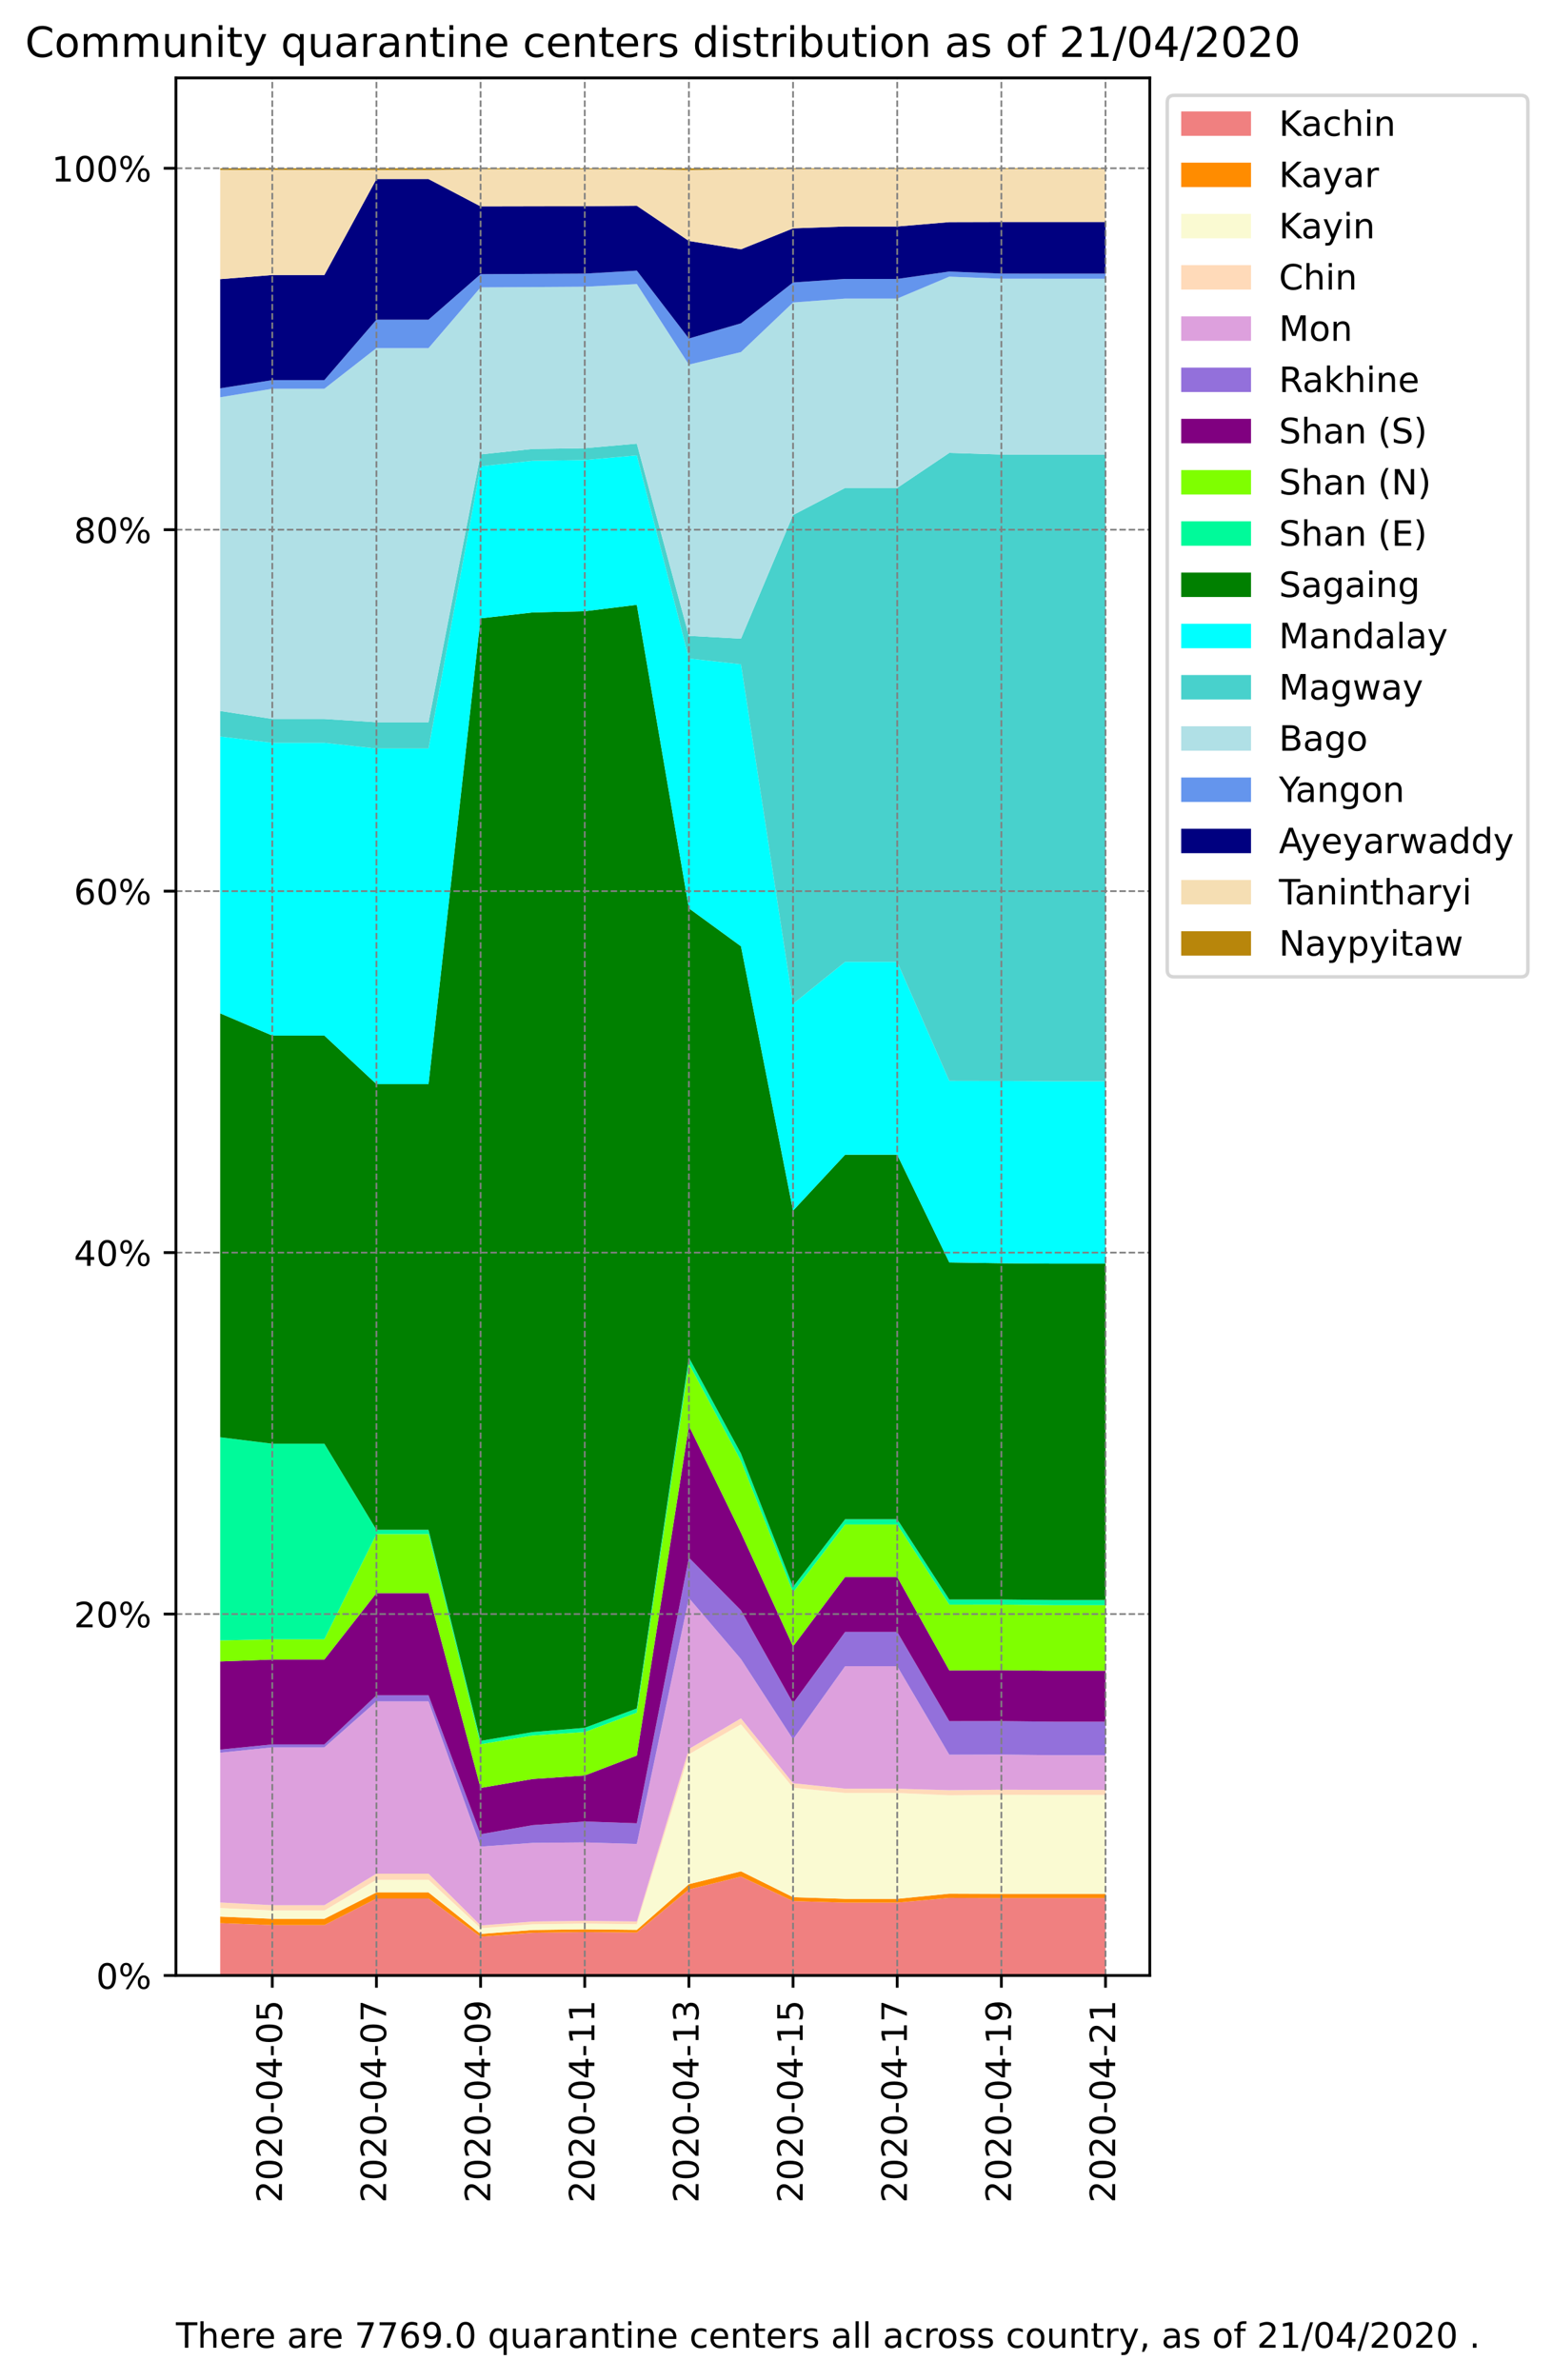 <?xml version="1.0" encoding="utf-8" standalone="no"?>
<!DOCTYPE svg PUBLIC "-//W3C//DTD SVG 1.1//EN"
  "http://www.w3.org/Graphics/SVG/1.1/DTD/svg11.dtd">
<!-- Created with matplotlib (https://matplotlib.org/) -->
<svg height="681.838pt" version="1.1" viewBox="0 0 444.921 681.838" width="444.921pt" xmlns="http://www.w3.org/2000/svg" xmlns:xlink="http://www.w3.org/1999/xlink">
 <defs>
  <style type="text/css">
*{stroke-linecap:butt;stroke-linejoin:round;}
  </style>
 </defs>
 <g id="figure_1">
  <g id="patch_1">
   <path d="M 0 681.838 
L 444.921 681.838 
L 444.921 0 
L 0 0 
z
" style="fill:#ffffff;"/>
  </g>
  <g id="axes_1">
   <g id="patch_2">
    <path d="M 50.404 565.918 
L 329.404 565.918 
L 329.404 22.318 
L 50.404 22.318 
z
" style="fill:#ffffff;"/>
   </g>
   <g id="PolyCollection_1">
    <path clip-path="url(#pff0c1c8432)" d="M 63.086 550.923 
L 63.086 565.918 
L 78.005 565.918 
L 92.925 565.918 
L 107.845 565.918 
L 122.765 565.918 
L 137.684 565.918 
L 152.604 565.918 
L 167.524 565.918 
L 182.444 565.918 
L 197.364 565.918 
L 212.283 565.918 
L 227.203 565.918 
L 242.123 565.918 
L 257.043 565.918 
L 271.963 565.918 
L 286.882 565.918 
L 301.802 565.918 
L 316.722 565.918 
L 316.722 543.728 
L 316.722 543.728 
L 301.802 543.728 
L 286.882 543.736 
L 271.963 543.682 
L 257.043 545.048 
L 242.123 545.048 
L 227.203 544.604 
L 212.283 537.581 
L 197.364 541.265 
L 182.444 553.619 
L 167.524 553.474 
L 152.604 553.674 
L 137.684 554.809 
L 122.765 543.866 
L 107.845 543.866 
L 92.925 551.482 
L 78.005 551.482 
L 63.086 550.923 
z
" style="fill:#f08080;"/>
   </g>
   <g id="PolyCollection_2">
    <path clip-path="url(#pff0c1c8432)" d="M 63.086 549.049 
L 63.086 550.923 
L 78.005 551.482 
L 92.925 551.482 
L 107.845 543.866 
L 122.765 543.866 
L 137.684 554.809 
L 152.604 553.674 
L 167.524 553.474 
L 182.444 553.619 
L 197.364 541.265 
L 212.283 537.581 
L 227.203 544.604 
L 242.123 545.048 
L 257.043 545.048 
L 271.963 543.682 
L 286.882 543.736 
L 301.802 543.728 
L 316.722 543.728 
L 316.722 542.528 
L 316.722 542.528 
L 301.802 542.528 
L 286.882 542.537 
L 271.963 542.48 
L 257.043 543.965 
L 242.123 543.965 
L 227.203 543.487 
L 212.283 536.073 
L 197.364 539.752 
L 182.444 552.839 
L 167.524 552.685 
L 152.604 552.882 
L 137.684 554.015 
L 122.765 542.114 
L 107.845 542.114 
L 92.925 549.677 
L 78.005 549.677 
L 63.086 549.049 
z
" style="fill:#ff8c00;"/>
   </g>
   <g id="PolyCollection_3">
    <path clip-path="url(#pff0c1c8432)" d="M 63.086 546.583 
L 63.086 549.049 
L 78.005 549.677 
L 92.925 549.677 
L 107.845 542.114 
L 122.765 542.114 
L 137.684 554.015 
L 152.604 552.882 
L 167.524 552.685 
L 182.444 552.839 
L 197.364 539.752 
L 212.283 536.073 
L 227.203 543.487 
L 242.123 543.965 
L 257.043 543.965 
L 271.963 542.48 
L 286.882 542.537 
L 301.802 542.528 
L 316.722 542.528 
L 316.722 514.207 
L 316.722 514.207 
L 301.802 514.207 
L 286.882 514.16 
L 271.963 514.3 
L 257.043 513.634 
L 242.123 513.634 
L 227.203 512.112 
L 212.283 493.969 
L 197.364 502.55 
L 182.444 551.232 
L 167.524 551.06 
L 152.604 551.253 
L 137.684 552.381 
L 122.765 538.507 
L 107.845 538.507 
L 92.925 547.303 
L 78.005 547.303 
L 63.086 546.583 
z
" style="fill:#fafad2;"/>
   </g>
   <g id="PolyCollection_4">
    <path clip-path="url(#pff0c1c8432)" d="M 63.086 545.004 
L 63.086 546.583 
L 78.005 547.303 
L 92.925 547.303 
L 107.845 538.507 
L 122.765 538.507 
L 137.684 552.381 
L 152.604 551.253 
L 167.524 551.06 
L 182.444 551.232 
L 197.364 502.55 
L 212.283 493.969 
L 227.203 512.112 
L 242.123 513.634 
L 257.043 513.634 
L 271.963 514.3 
L 286.882 514.16 
L 301.802 514.207 
L 316.722 514.207 
L 316.722 512.741 
L 316.722 512.741 
L 301.802 512.741 
L 286.882 512.695 
L 271.963 512.831 
L 257.043 512.406 
L 242.123 512.406 
L 227.203 510.845 
L 212.283 492.26 
L 197.364 501.037 
L 182.444 550.452 
L 167.524 550.271 
L 152.604 550.461 
L 137.684 551.588 
L 122.765 536.755 
L 107.845 536.755 
L 92.925 545.783 
L 78.005 545.783 
L 63.086 545.004 
z
" style="fill:#ffdab9;"/>
   </g>
   <g id="PolyCollection_5">
    <path clip-path="url(#pff0c1c8432)" d="M 63.086 502.092 
L 63.086 545.004 
L 78.005 545.783 
L 92.925 545.783 
L 107.845 536.755 
L 122.765 536.755 
L 137.684 551.588 
L 152.604 550.461 
L 167.524 550.271 
L 182.444 550.452 
L 197.364 501.037 
L 212.283 492.26 
L 227.203 510.845 
L 242.123 512.406 
L 257.043 512.406 
L 271.963 512.831 
L 286.882 512.695 
L 301.802 512.741 
L 316.722 512.741 
L 316.722 502.811 
L 316.722 502.811 
L 301.802 502.811 
L 286.882 502.636 
L 271.963 502.681 
L 257.043 477.309 
L 242.123 477.309 
L 227.203 498.251 
L 212.283 475.278 
L 197.364 457.783 
L 182.444 528.24 
L 167.524 527.798 
L 152.604 527.928 
L 137.684 528.995 
L 122.765 487.395 
L 107.845 487.395 
L 92.925 500.575 
L 78.005 500.575 
L 63.086 502.092 
z
" style="fill:#dda0dd;"/>
   </g>
   <g id="PolyCollection_6">
    <path clip-path="url(#pff0c1c8432)" d="M 63.086 501.204 
L 63.086 502.092 
L 78.005 500.575 
L 92.925 500.575 
L 107.845 487.395 
L 122.765 487.395 
L 137.684 528.995 
L 152.604 527.928 
L 167.524 527.798 
L 182.444 528.24 
L 197.364 457.783 
L 212.283 475.278 
L 227.203 498.251 
L 242.123 477.309 
L 257.043 477.309 
L 271.963 502.681 
L 286.882 502.636 
L 301.802 502.811 
L 316.722 502.811 
L 316.722 493.216 
L 316.722 493.216 
L 301.802 493.216 
L 286.882 493.044 
L 271.963 493.066 
L 257.043 467.488 
L 242.123 467.488 
L 227.203 487.892 
L 212.283 461.31 
L 197.364 446.213 
L 182.444 522.32 
L 167.524 521.808 
L 152.604 522.853 
L 137.684 525.448 
L 122.765 485.644 
L 107.845 485.644 
L 92.925 499.72 
L 78.005 499.72 
L 63.086 501.204 
z
" style="fill:#9370db;"/>
   </g>
   <g id="PolyCollection_7">
    <path clip-path="url(#pff0c1c8432)" d="M 63.086 475.949 
L 63.086 501.204 
L 78.005 499.72 
L 92.925 499.72 
L 107.845 485.644 
L 122.765 485.644 
L 137.684 525.448 
L 152.604 522.853 
L 167.524 521.808 
L 182.444 522.32 
L 197.364 446.213 
L 212.283 461.31 
L 227.203 487.892 
L 242.123 467.488 
L 257.043 467.488 
L 271.963 493.066 
L 286.882 493.044 
L 301.802 493.216 
L 316.722 493.216 
L 316.722 478.622 
L 316.722 478.622 
L 301.802 478.622 
L 286.882 478.456 
L 271.963 478.508 
L 257.043 451.745 
L 242.123 451.745 
L 227.203 471.646 
L 212.283 439.102 
L 197.364 408.477 
L 182.444 502.908 
L 167.524 508.621 
L 152.604 509.631 
L 137.684 512.191 
L 122.765 456.378 
L 107.845 456.378 
L 92.925 475.406 
L 78.005 475.406 
L 63.086 475.949 
z
" style="fill:#800080;"/>
   </g>
   <g id="PolyCollection_8">
    <path clip-path="url(#pff0c1c8432)" d="M 63.086 469.932 
L 63.086 475.949 
L 78.005 475.406 
L 92.925 475.406 
L 107.845 456.378 
L 122.765 456.378 
L 137.684 512.191 
L 152.604 509.631 
L 167.524 508.621 
L 182.444 502.908 
L 197.364 408.477 
L 212.283 439.102 
L 227.203 471.646 
L 242.123 451.745 
L 257.043 451.745 
L 271.963 478.508 
L 286.882 478.456 
L 301.802 478.622 
L 316.722 478.622 
L 316.722 459.83 
L 316.722 459.83 
L 301.802 459.83 
L 286.882 459.671 
L 271.963 459.678 
L 257.043 436.724 
L 242.123 436.724 
L 227.203 456.145 
L 212.283 418.502 
L 197.364 390.677 
L 182.444 490.608 
L 167.524 496.178 
L 152.604 497.153 
L 137.684 499.681 
L 122.765 439.478 
L 107.845 439.478 
L 92.925 469.612 
L 78.005 469.612 
L 63.086 469.932 
z
" style="fill:#7fff00;"/>
   </g>
   <g id="PolyCollection_9">
    <path clip-path="url(#pff0c1c8432)" d="M 63.086 411.728 
L 63.086 469.932 
L 78.005 469.612 
L 92.925 469.612 
L 107.845 439.478 
L 122.765 439.478 
L 137.684 499.681 
L 152.604 497.153 
L 167.524 496.178 
L 182.444 490.608 
L 197.364 390.677 
L 212.283 418.502 
L 227.203 456.145 
L 242.123 436.724 
L 257.043 436.724 
L 271.963 459.678 
L 286.882 459.671 
L 301.802 459.83 
L 316.722 459.83 
L 316.722 458.364 
L 316.722 458.364 
L 301.802 458.364 
L 286.882 458.205 
L 271.963 458.208 
L 257.043 435.208 
L 242.123 435.208 
L 227.203 454.58 
L 212.283 416.392 
L 197.364 388.897 
L 182.444 489.415 
L 167.524 494.97 
L 152.604 496.176 
L 137.684 498.701 
L 122.765 438.241 
L 107.845 438.241 
L 92.925 413.577 
L 78.005 413.577 
L 63.086 411.728 
z
" style="fill:#00fa9a;"/>
   </g>
   <g id="PolyCollection_10">
    <path clip-path="url(#pff0c1c8432)" d="M 63.086 290.291 
L 63.086 411.728 
L 78.005 413.577 
L 92.925 413.577 
L 107.845 438.241 
L 122.765 438.241 
L 137.684 498.701 
L 152.604 496.176 
L 167.524 494.97 
L 182.444 489.415 
L 197.364 388.897 
L 212.283 416.392 
L 227.203 454.58 
L 242.123 435.208 
L 257.043 435.208 
L 271.963 458.208 
L 286.882 458.205 
L 301.802 458.364 
L 316.722 458.364 
L 316.722 362.004 
L 316.722 362.004 
L 301.802 362.004 
L 286.882 361.883 
L 271.963 361.65 
L 257.043 330.784 
L 242.123 330.784 
L 227.203 346.819 
L 212.283 271.086 
L 197.364 260.202 
L 182.444 173.261 
L 167.524 175.102 
L 152.604 175.444 
L 137.684 177.131 
L 122.765 310.565 
L 107.845 310.565 
L 92.925 296.661 
L 78.005 296.661 
L 63.086 290.291 
z
" style="fill:#008000;"/>
   </g>
   <g id="PolyCollection_11">
    <path clip-path="url(#pff0c1c8432)" d="M 63.086 210.976 
L 63.086 290.291 
L 78.005 296.661 
L 92.925 296.661 
L 107.845 310.565 
L 122.765 310.565 
L 137.684 177.131 
L 152.604 175.444 
L 167.524 175.102 
L 182.444 173.261 
L 197.364 260.202 
L 212.283 271.086 
L 227.203 346.819 
L 242.123 330.784 
L 257.043 330.784 
L 271.963 361.65 
L 286.882 361.883 
L 301.802 362.004 
L 316.722 362.004 
L 316.722 309.76 
L 316.722 309.76 
L 301.802 309.76 
L 286.882 309.659 
L 271.963 309.632 
L 257.043 275.539 
L 242.123 275.539 
L 227.203 287.573 
L 212.283 190.294 
L 197.364 188.646 
L 182.444 130.443 
L 167.524 131.781 
L 152.604 132.007 
L 137.684 133.579 
L 122.765 214.421 
L 107.845 214.421 
L 92.925 212.797 
L 78.005 212.797 
L 63.086 210.976 
z
" style="fill:#00ffff;"/>
   </g>
   <g id="PolyCollection_12">
    <path clip-path="url(#pff0c1c8432)" d="M 63.086 203.676 
L 63.086 210.976 
L 78.005 212.797 
L 92.925 212.797 
L 107.845 214.421 
L 122.765 214.421 
L 137.684 133.579 
L 152.604 132.007 
L 167.524 131.781 
L 182.444 130.443 
L 197.364 188.646 
L 212.283 190.294 
L 227.203 287.573 
L 242.123 275.539 
L 257.043 275.539 
L 271.963 309.632 
L 286.882 309.659 
L 301.802 309.76 
L 316.722 309.76 
L 316.722 130.236 
L 316.722 130.236 
L 301.802 130.236 
L 286.882 130.204 
L 271.963 129.737 
L 257.043 139.773 
L 242.123 139.773 
L 227.203 147.544 
L 212.283 182.958 
L 197.364 182.149 
L 182.444 127.093 
L 167.524 128.392 
L 152.604 128.608 
L 137.684 130.172 
L 122.765 206.898 
L 107.845 206.898 
L 92.925 205.959 
L 78.005 205.959 
L 63.086 203.676 
z
" style="fill:#48d1cc;"/>
   </g>
   <g id="PolyCollection_13">
    <path clip-path="url(#pff0c1c8432)" d="M 63.086 113.806 
L 63.086 203.676 
L 78.005 205.959 
L 92.925 205.959 
L 107.845 206.898 
L 122.765 206.898 
L 137.684 130.172 
L 152.604 128.608 
L 167.524 128.392 
L 182.444 127.093 
L 197.364 182.149 
L 212.283 182.958 
L 227.203 147.544 
L 242.123 139.773 
L 257.043 139.773 
L 271.963 129.737 
L 286.882 130.204 
L 301.802 130.236 
L 316.722 130.236 
L 316.722 79.857 
L 316.722 79.857 
L 301.802 79.857 
L 286.882 79.845 
L 271.963 79.255 
L 257.043 85.539 
L 242.123 85.539 
L 227.203 86.658 
L 212.283 100.86 
L 197.364 104.452 
L 182.444 81.384 
L 167.524 82.145 
L 152.604 82.237 
L 137.684 82.326 
L 122.765 99.728 
L 107.845 99.728 
L 92.925 111.363 
L 78.005 111.363 
L 63.086 113.806 
z
" style="fill:#b0e0e6;"/>
   </g>
   <g id="PolyCollection_14">
    <path clip-path="url(#pff0c1c8432)" d="M 63.086 111.241 
L 63.086 113.806 
L 78.005 111.363 
L 92.925 111.363 
L 107.845 99.728 
L 122.765 99.728 
L 137.684 82.326 
L 152.604 82.237 
L 167.524 82.145 
L 182.444 81.384 
L 197.364 104.452 
L 212.283 100.86 
L 227.203 86.658 
L 242.123 85.539 
L 257.043 85.539 
L 271.963 79.255 
L 286.882 79.845 
L 301.802 79.857 
L 316.722 79.857 
L 316.722 78.391 
L 316.722 78.391 
L 301.802 78.391 
L 286.882 78.379 
L 271.963 77.786 
L 257.043 79.907 
L 242.123 79.907 
L 227.203 80.92 
L 212.283 92.62 
L 197.364 96.976 
L 182.444 77.529 
L 167.524 78.384 
L 152.604 78.466 
L 137.684 78.545 
L 122.765 91.587 
L 107.845 91.587 
L 92.925 108.894 
L 78.005 108.894 
L 63.086 111.241 
z
" style="fill:#6495ed;"/>
   </g>
   <g id="PolyCollection_15">
    <path clip-path="url(#pff0c1c8432)" d="M 63.086 79.969 
L 63.086 111.241 
L 78.005 108.894 
L 92.925 108.894 
L 107.845 91.587 
L 122.765 91.587 
L 137.684 78.545 
L 152.604 78.466 
L 167.524 78.384 
L 182.444 77.529 
L 197.364 96.976 
L 212.283 92.62 
L 227.203 80.92 
L 242.123 79.907 
L 257.043 79.907 
L 271.963 77.786 
L 286.882 78.379 
L 301.802 78.391 
L 316.722 78.391 
L 316.722 63.597 
L 316.722 63.597 
L 301.802 63.597 
L 286.882 63.591 
L 271.963 63.629 
L 257.043 64.886 
L 242.123 64.886 
L 227.203 65.419 
L 212.283 71.417 
L 197.364 69.03 
L 182.444 58.943 
L 167.524 59.069 
L 152.604 59.098 
L 137.684 59.127 
L 122.765 51.295 
L 107.845 51.295 
L 92.925 78.786 
L 78.005 78.786 
L 63.086 79.969 
z
" style="fill:#000080;"/>
   </g>
   <g id="PolyCollection_16">
    <path clip-path="url(#pff0c1c8432)" d="M 63.086 48.697 
L 63.086 79.969 
L 78.005 78.786 
L 92.925 78.786 
L 107.845 51.295 
L 122.765 51.295 
L 137.684 59.127 
L 152.604 59.098 
L 167.524 59.069 
L 182.444 58.943 
L 197.364 69.03 
L 212.283 71.417 
L 227.203 65.419 
L 242.123 64.886 
L 257.043 64.886 
L 271.963 63.629 
L 286.882 63.591 
L 301.802 63.597 
L 316.722 63.597 
L 316.722 48.404 
L 316.722 48.404 
L 301.802 48.404 
L 286.882 48.404 
L 271.963 48.404 
L 257.043 48.42 
L 242.123 48.42 
L 227.203 48.427 
L 212.283 48.505 
L 197.364 48.738 
L 182.444 48.479 
L 167.524 48.482 
L 152.604 48.483 
L 137.684 48.484 
L 122.765 48.719 
L 107.845 48.719 
L 92.925 48.679 
L 78.005 48.679 
L 63.086 48.697 
z
" style="fill:#f5deb3;"/>
   </g>
   <g id="PolyCollection_17">
    <path clip-path="url(#pff0c1c8432)" d="M 63.086 48.204 
L 63.086 48.697 
L 78.005 48.679 
L 92.925 48.679 
L 107.845 48.719 
L 122.765 48.719 
L 137.684 48.484 
L 152.604 48.483 
L 167.524 48.482 
L 182.444 48.479 
L 197.364 48.738 
L 212.283 48.505 
L 227.203 48.427 
L 242.123 48.42 
L 257.043 48.42 
L 271.963 48.404 
L 286.882 48.404 
L 301.802 48.404 
L 316.722 48.404 
L 316.722 48.204 
L 316.722 48.204 
L 301.802 48.204 
L 286.882 48.204 
L 271.963 48.204 
L 257.043 48.204 
L 242.123 48.204 
L 227.203 48.204 
L 212.283 48.204 
L 197.364 48.204 
L 182.444 48.204 
L 167.524 48.204 
L 152.604 48.204 
L 137.684 48.204 
L 122.765 48.204 
L 107.845 48.204 
L 92.925 48.204 
L 78.005 48.204 
L 63.086 48.204 
z
" style="fill:#b8860b;"/>
   </g>
   <g id="matplotlib.axis_1">
    <g id="xtick_1">
     <g id="line2d_1">
      <path clip-path="url(#pff0c1c8432)" d="M 78.005 565.918 
L 78.005 22.318 
" style="fill:none;stroke:#808080;stroke-dasharray:1.85,0.8;stroke-dashoffset:0;stroke-width:0.5;"/>
     </g>
     <g id="line2d_2">
      <defs>
       <path d="M 0 0 
L 0 3.5 
" id="me890e15ce3" style="stroke:#000000;stroke-width:0.8;"/>
      </defs>
      <g>
       <use style="stroke:#000000;stroke-width:0.8;" x="78.005" xlink:href="#me890e15ce3" y="565.918"/>
      </g>
     </g>
     <g id="text_1">
      <!-- 2020-04-05 -->
      <defs>
       <path d="M 19.188 8.297 
L 53.609 8.297 
L 53.609 0 
L 7.328 0 
L 7.328 8.297 
Q 12.938 14.109 22.625 23.891 
Q 32.328 33.688 34.812 36.531 
Q 39.547 41.844 41.422 45.531 
Q 43.312 49.219 43.312 52.781 
Q 43.312 58.594 39.234 62.25 
Q 35.156 65.922 28.609 65.922 
Q 23.969 65.922 18.812 64.312 
Q 13.672 62.703 7.812 59.422 
L 7.812 69.391 
Q 13.766 71.781 18.938 73 
Q 24.125 74.219 28.422 74.219 
Q 39.75 74.219 46.484 68.547 
Q 53.219 62.891 53.219 53.422 
Q 53.219 48.922 51.531 44.891 
Q 49.859 40.875 45.406 35.406 
Q 44.188 33.984 37.641 27.219 
Q 31.109 20.453 19.188 8.297 
z
" id="DejaVuSans-50"/>
       <path d="M 31.781 66.406 
Q 24.172 66.406 20.328 58.906 
Q 16.5 51.422 16.5 36.375 
Q 16.5 21.391 20.328 13.891 
Q 24.172 6.391 31.781 6.391 
Q 39.453 6.391 43.281 13.891 
Q 47.125 21.391 47.125 36.375 
Q 47.125 51.422 43.281 58.906 
Q 39.453 66.406 31.781 66.406 
z
M 31.781 74.219 
Q 44.047 74.219 50.516 64.516 
Q 56.984 54.828 56.984 36.375 
Q 56.984 17.969 50.516 8.266 
Q 44.047 -1.422 31.781 -1.422 
Q 19.531 -1.422 13.062 8.266 
Q 6.594 17.969 6.594 36.375 
Q 6.594 54.828 13.062 64.516 
Q 19.531 74.219 31.781 74.219 
z
" id="DejaVuSans-48"/>
       <path d="M 4.891 31.391 
L 31.203 31.391 
L 31.203 23.391 
L 4.891 23.391 
z
" id="DejaVuSans-45"/>
       <path d="M 37.797 64.312 
L 12.891 25.391 
L 37.797 25.391 
z
M 35.203 72.906 
L 47.609 72.906 
L 47.609 25.391 
L 58.016 25.391 
L 58.016 17.188 
L 47.609 17.188 
L 47.609 0 
L 37.797 0 
L 37.797 17.188 
L 4.891 17.188 
L 4.891 26.703 
z
" id="DejaVuSans-52"/>
       <path d="M 10.797 72.906 
L 49.516 72.906 
L 49.516 64.594 
L 19.828 64.594 
L 19.828 46.734 
Q 21.969 47.469 24.109 47.828 
Q 26.266 48.188 28.422 48.188 
Q 40.625 48.188 47.75 41.5 
Q 54.891 34.812 54.891 23.391 
Q 54.891 11.625 47.562 5.094 
Q 40.234 -1.422 26.906 -1.422 
Q 22.312 -1.422 17.547 -0.641 
Q 12.797 0.141 7.719 1.703 
L 7.719 11.625 
Q 12.109 9.234 16.797 8.062 
Q 21.484 6.891 26.703 6.891 
Q 35.156 6.891 40.078 11.328 
Q 45.016 15.766 45.016 23.391 
Q 45.016 31 40.078 35.438 
Q 35.156 39.891 26.703 39.891 
Q 22.75 39.891 18.812 39.016 
Q 14.891 38.141 10.797 36.281 
z
" id="DejaVuSans-53"/>
      </defs>
      <g transform="translate(80.765 631.034)rotate(-90)scale(0.1 -0.1)">
       <use xlink:href="#DejaVuSans-50"/>
       <use x="63.623" xlink:href="#DejaVuSans-48"/>
       <use x="127.246" xlink:href="#DejaVuSans-50"/>
       <use x="190.869" xlink:href="#DejaVuSans-48"/>
       <use x="254.492" xlink:href="#DejaVuSans-45"/>
       <use x="290.576" xlink:href="#DejaVuSans-48"/>
       <use x="354.199" xlink:href="#DejaVuSans-52"/>
       <use x="417.822" xlink:href="#DejaVuSans-45"/>
       <use x="453.906" xlink:href="#DejaVuSans-48"/>
       <use x="517.529" xlink:href="#DejaVuSans-53"/>
      </g>
     </g>
    </g>
    <g id="xtick_2">
     <g id="line2d_3">
      <path clip-path="url(#pff0c1c8432)" d="M 107.845 565.918 
L 107.845 22.318 
" style="fill:none;stroke:#808080;stroke-dasharray:1.85,0.8;stroke-dashoffset:0;stroke-width:0.5;"/>
     </g>
     <g id="line2d_4">
      <g>
       <use style="stroke:#000000;stroke-width:0.8;" x="107.845" xlink:href="#me890e15ce3" y="565.918"/>
      </g>
     </g>
     <g id="text_2">
      <!-- 2020-04-07 -->
      <defs>
       <path d="M 8.203 72.906 
L 55.078 72.906 
L 55.078 68.703 
L 28.609 0 
L 18.312 0 
L 43.219 64.594 
L 8.203 64.594 
z
" id="DejaVuSans-55"/>
      </defs>
      <g transform="translate(110.604 631.034)rotate(-90)scale(0.1 -0.1)">
       <use xlink:href="#DejaVuSans-50"/>
       <use x="63.623" xlink:href="#DejaVuSans-48"/>
       <use x="127.246" xlink:href="#DejaVuSans-50"/>
       <use x="190.869" xlink:href="#DejaVuSans-48"/>
       <use x="254.492" xlink:href="#DejaVuSans-45"/>
       <use x="290.576" xlink:href="#DejaVuSans-48"/>
       <use x="354.199" xlink:href="#DejaVuSans-52"/>
       <use x="417.822" xlink:href="#DejaVuSans-45"/>
       <use x="453.906" xlink:href="#DejaVuSans-48"/>
       <use x="517.529" xlink:href="#DejaVuSans-55"/>
      </g>
     </g>
    </g>
    <g id="xtick_3">
     <g id="line2d_5">
      <path clip-path="url(#pff0c1c8432)" d="M 137.684 565.918 
L 137.684 22.318 
" style="fill:none;stroke:#808080;stroke-dasharray:1.85,0.8;stroke-dashoffset:0;stroke-width:0.5;"/>
     </g>
     <g id="line2d_6">
      <g>
       <use style="stroke:#000000;stroke-width:0.8;" x="137.684" xlink:href="#me890e15ce3" y="565.918"/>
      </g>
     </g>
     <g id="text_3">
      <!-- 2020-04-09 -->
      <defs>
       <path d="M 10.984 1.516 
L 10.984 10.5 
Q 14.703 8.734 18.5 7.812 
Q 22.312 6.891 25.984 6.891 
Q 35.75 6.891 40.891 13.453 
Q 46.047 20.016 46.781 33.406 
Q 43.953 29.203 39.594 26.953 
Q 35.25 24.703 29.984 24.703 
Q 19.047 24.703 12.672 31.312 
Q 6.297 37.938 6.297 49.422 
Q 6.297 60.641 12.938 67.422 
Q 19.578 74.219 30.609 74.219 
Q 43.266 74.219 49.922 64.516 
Q 56.594 54.828 56.594 36.375 
Q 56.594 19.141 48.406 8.859 
Q 40.234 -1.422 26.422 -1.422 
Q 22.703 -1.422 18.891 -0.688 
Q 15.094 0.047 10.984 1.516 
z
M 30.609 32.422 
Q 37.25 32.422 41.125 36.953 
Q 45.016 41.5 45.016 49.422 
Q 45.016 57.281 41.125 61.844 
Q 37.25 66.406 30.609 66.406 
Q 23.969 66.406 20.094 61.844 
Q 16.219 57.281 16.219 49.422 
Q 16.219 41.5 20.094 36.953 
Q 23.969 32.422 30.609 32.422 
z
" id="DejaVuSans-57"/>
      </defs>
      <g transform="translate(140.444 631.034)rotate(-90)scale(0.1 -0.1)">
       <use xlink:href="#DejaVuSans-50"/>
       <use x="63.623" xlink:href="#DejaVuSans-48"/>
       <use x="127.246" xlink:href="#DejaVuSans-50"/>
       <use x="190.869" xlink:href="#DejaVuSans-48"/>
       <use x="254.492" xlink:href="#DejaVuSans-45"/>
       <use x="290.576" xlink:href="#DejaVuSans-48"/>
       <use x="354.199" xlink:href="#DejaVuSans-52"/>
       <use x="417.822" xlink:href="#DejaVuSans-45"/>
       <use x="453.906" xlink:href="#DejaVuSans-48"/>
       <use x="517.529" xlink:href="#DejaVuSans-57"/>
      </g>
     </g>
    </g>
    <g id="xtick_4">
     <g id="line2d_7">
      <path clip-path="url(#pff0c1c8432)" d="M 167.524 565.918 
L 167.524 22.318 
" style="fill:none;stroke:#808080;stroke-dasharray:1.85,0.8;stroke-dashoffset:0;stroke-width:0.5;"/>
     </g>
     <g id="line2d_8">
      <g>
       <use style="stroke:#000000;stroke-width:0.8;" x="167.524" xlink:href="#me890e15ce3" y="565.918"/>
      </g>
     </g>
     <g id="text_4">
      <!-- 2020-04-11 -->
      <defs>
       <path d="M 12.406 8.297 
L 28.516 8.297 
L 28.516 63.922 
L 10.984 60.406 
L 10.984 69.391 
L 28.422 72.906 
L 38.281 72.906 
L 38.281 8.297 
L 54.391 8.297 
L 54.391 0 
L 12.406 0 
z
" id="DejaVuSans-49"/>
      </defs>
      <g transform="translate(170.283 631.034)rotate(-90)scale(0.1 -0.1)">
       <use xlink:href="#DejaVuSans-50"/>
       <use x="63.623" xlink:href="#DejaVuSans-48"/>
       <use x="127.246" xlink:href="#DejaVuSans-50"/>
       <use x="190.869" xlink:href="#DejaVuSans-48"/>
       <use x="254.492" xlink:href="#DejaVuSans-45"/>
       <use x="290.576" xlink:href="#DejaVuSans-48"/>
       <use x="354.199" xlink:href="#DejaVuSans-52"/>
       <use x="417.822" xlink:href="#DejaVuSans-45"/>
       <use x="453.906" xlink:href="#DejaVuSans-49"/>
       <use x="517.529" xlink:href="#DejaVuSans-49"/>
      </g>
     </g>
    </g>
    <g id="xtick_5">
     <g id="line2d_9">
      <path clip-path="url(#pff0c1c8432)" d="M 197.364 565.918 
L 197.364 22.318 
" style="fill:none;stroke:#808080;stroke-dasharray:1.85,0.8;stroke-dashoffset:0;stroke-width:0.5;"/>
     </g>
     <g id="line2d_10">
      <g>
       <use style="stroke:#000000;stroke-width:0.8;" x="197.364" xlink:href="#me890e15ce3" y="565.918"/>
      </g>
     </g>
     <g id="text_5">
      <!-- 2020-04-13 -->
      <defs>
       <path d="M 40.578 39.312 
Q 47.656 37.797 51.625 33 
Q 55.609 28.219 55.609 21.188 
Q 55.609 10.406 48.188 4.484 
Q 40.766 -1.422 27.094 -1.422 
Q 22.516 -1.422 17.656 -0.516 
Q 12.797 0.391 7.625 2.203 
L 7.625 11.719 
Q 11.719 9.328 16.594 8.109 
Q 21.484 6.891 26.812 6.891 
Q 36.078 6.891 40.938 10.547 
Q 45.797 14.203 45.797 21.188 
Q 45.797 27.641 41.281 31.266 
Q 36.766 34.906 28.719 34.906 
L 20.219 34.906 
L 20.219 43.016 
L 29.109 43.016 
Q 36.375 43.016 40.234 45.922 
Q 44.094 48.828 44.094 54.297 
Q 44.094 59.906 40.109 62.906 
Q 36.141 65.922 28.719 65.922 
Q 24.656 65.922 20.016 65.031 
Q 15.375 64.156 9.812 62.312 
L 9.812 71.094 
Q 15.438 72.656 20.344 73.438 
Q 25.25 74.219 29.594 74.219 
Q 40.828 74.219 47.359 69.109 
Q 53.906 64.016 53.906 55.328 
Q 53.906 49.266 50.438 45.094 
Q 46.969 40.922 40.578 39.312 
z
" id="DejaVuSans-51"/>
      </defs>
      <g transform="translate(200.123 631.034)rotate(-90)scale(0.1 -0.1)">
       <use xlink:href="#DejaVuSans-50"/>
       <use x="63.623" xlink:href="#DejaVuSans-48"/>
       <use x="127.246" xlink:href="#DejaVuSans-50"/>
       <use x="190.869" xlink:href="#DejaVuSans-48"/>
       <use x="254.492" xlink:href="#DejaVuSans-45"/>
       <use x="290.576" xlink:href="#DejaVuSans-48"/>
       <use x="354.199" xlink:href="#DejaVuSans-52"/>
       <use x="417.822" xlink:href="#DejaVuSans-45"/>
       <use x="453.906" xlink:href="#DejaVuSans-49"/>
       <use x="517.529" xlink:href="#DejaVuSans-51"/>
      </g>
     </g>
    </g>
    <g id="xtick_6">
     <g id="line2d_11">
      <path clip-path="url(#pff0c1c8432)" d="M 227.203 565.918 
L 227.203 22.318 
" style="fill:none;stroke:#808080;stroke-dasharray:1.85,0.8;stroke-dashoffset:0;stroke-width:0.5;"/>
     </g>
     <g id="line2d_12">
      <g>
       <use style="stroke:#000000;stroke-width:0.8;" x="227.203" xlink:href="#me890e15ce3" y="565.918"/>
      </g>
     </g>
     <g id="text_6">
      <!-- 2020-04-15 -->
      <g transform="translate(229.963 631.034)rotate(-90)scale(0.1 -0.1)">
       <use xlink:href="#DejaVuSans-50"/>
       <use x="63.623" xlink:href="#DejaVuSans-48"/>
       <use x="127.246" xlink:href="#DejaVuSans-50"/>
       <use x="190.869" xlink:href="#DejaVuSans-48"/>
       <use x="254.492" xlink:href="#DejaVuSans-45"/>
       <use x="290.576" xlink:href="#DejaVuSans-48"/>
       <use x="354.199" xlink:href="#DejaVuSans-52"/>
       <use x="417.822" xlink:href="#DejaVuSans-45"/>
       <use x="453.906" xlink:href="#DejaVuSans-49"/>
       <use x="517.529" xlink:href="#DejaVuSans-53"/>
      </g>
     </g>
    </g>
    <g id="xtick_7">
     <g id="line2d_13">
      <path clip-path="url(#pff0c1c8432)" d="M 257.043 565.918 
L 257.043 22.318 
" style="fill:none;stroke:#808080;stroke-dasharray:1.85,0.8;stroke-dashoffset:0;stroke-width:0.5;"/>
     </g>
     <g id="line2d_14">
      <g>
       <use style="stroke:#000000;stroke-width:0.8;" x="257.043" xlink:href="#me890e15ce3" y="565.918"/>
      </g>
     </g>
     <g id="text_7">
      <!-- 2020-04-17 -->
      <g transform="translate(259.802 631.034)rotate(-90)scale(0.1 -0.1)">
       <use xlink:href="#DejaVuSans-50"/>
       <use x="63.623" xlink:href="#DejaVuSans-48"/>
       <use x="127.246" xlink:href="#DejaVuSans-50"/>
       <use x="190.869" xlink:href="#DejaVuSans-48"/>
       <use x="254.492" xlink:href="#DejaVuSans-45"/>
       <use x="290.576" xlink:href="#DejaVuSans-48"/>
       <use x="354.199" xlink:href="#DejaVuSans-52"/>
       <use x="417.822" xlink:href="#DejaVuSans-45"/>
       <use x="453.906" xlink:href="#DejaVuSans-49"/>
       <use x="517.529" xlink:href="#DejaVuSans-55"/>
      </g>
     </g>
    </g>
    <g id="xtick_8">
     <g id="line2d_15">
      <path clip-path="url(#pff0c1c8432)" d="M 286.882 565.918 
L 286.882 22.318 
" style="fill:none;stroke:#808080;stroke-dasharray:1.85,0.8;stroke-dashoffset:0;stroke-width:0.5;"/>
     </g>
     <g id="line2d_16">
      <g>
       <use style="stroke:#000000;stroke-width:0.8;" x="286.882" xlink:href="#me890e15ce3" y="565.918"/>
      </g>
     </g>
     <g id="text_8">
      <!-- 2020-04-19 -->
      <g transform="translate(289.642 631.034)rotate(-90)scale(0.1 -0.1)">
       <use xlink:href="#DejaVuSans-50"/>
       <use x="63.623" xlink:href="#DejaVuSans-48"/>
       <use x="127.246" xlink:href="#DejaVuSans-50"/>
       <use x="190.869" xlink:href="#DejaVuSans-48"/>
       <use x="254.492" xlink:href="#DejaVuSans-45"/>
       <use x="290.576" xlink:href="#DejaVuSans-48"/>
       <use x="354.199" xlink:href="#DejaVuSans-52"/>
       <use x="417.822" xlink:href="#DejaVuSans-45"/>
       <use x="453.906" xlink:href="#DejaVuSans-49"/>
       <use x="517.529" xlink:href="#DejaVuSans-57"/>
      </g>
     </g>
    </g>
    <g id="xtick_9">
     <g id="line2d_17">
      <path clip-path="url(#pff0c1c8432)" d="M 316.722 565.918 
L 316.722 22.318 
" style="fill:none;stroke:#808080;stroke-dasharray:1.85,0.8;stroke-dashoffset:0;stroke-width:0.5;"/>
     </g>
     <g id="line2d_18">
      <g>
       <use style="stroke:#000000;stroke-width:0.8;" x="316.722" xlink:href="#me890e15ce3" y="565.918"/>
      </g>
     </g>
     <g id="text_9">
      <!-- 2020-04-21 -->
      <g transform="translate(319.481 631.034)rotate(-90)scale(0.1 -0.1)">
       <use xlink:href="#DejaVuSans-50"/>
       <use x="63.623" xlink:href="#DejaVuSans-48"/>
       <use x="127.246" xlink:href="#DejaVuSans-50"/>
       <use x="190.869" xlink:href="#DejaVuSans-48"/>
       <use x="254.492" xlink:href="#DejaVuSans-45"/>
       <use x="290.576" xlink:href="#DejaVuSans-48"/>
       <use x="354.199" xlink:href="#DejaVuSans-52"/>
       <use x="417.822" xlink:href="#DejaVuSans-45"/>
       <use x="453.906" xlink:href="#DejaVuSans-50"/>
       <use x="517.529" xlink:href="#DejaVuSans-49"/>
      </g>
     </g>
    </g>
   </g>
   <g id="matplotlib.axis_2">
    <g id="ytick_1">
     <g id="line2d_19">
      <path clip-path="url(#pff0c1c8432)" d="M 50.404 565.918 
L 329.404 565.918 
" style="fill:none;stroke:#808080;stroke-dasharray:1.85,0.8;stroke-dashoffset:0;stroke-width:0.5;"/>
     </g>
     <g id="line2d_20">
      <defs>
       <path d="M 0 0 
L -3.5 0 
" id="m75676f319a" style="stroke:#000000;stroke-width:0.8;"/>
      </defs>
      <g>
       <use style="stroke:#000000;stroke-width:0.8;" x="50.404" xlink:href="#m75676f319a" y="565.918"/>
      </g>
     </g>
     <g id="text_10">
      <!-- 0% -->
      <defs>
       <path d="M 72.703 32.078 
Q 68.453 32.078 66.031 28.469 
Q 63.625 24.859 63.625 18.406 
Q 63.625 12.062 66.031 8.422 
Q 68.453 4.781 72.703 4.781 
Q 76.859 4.781 79.266 8.422 
Q 81.688 12.062 81.688 18.406 
Q 81.688 24.812 79.266 28.438 
Q 76.859 32.078 72.703 32.078 
z
M 72.703 38.281 
Q 80.422 38.281 84.953 32.906 
Q 89.5 27.547 89.5 18.406 
Q 89.5 9.281 84.938 3.922 
Q 80.375 -1.422 72.703 -1.422 
Q 64.891 -1.422 60.344 3.922 
Q 55.812 9.281 55.812 18.406 
Q 55.812 27.594 60.375 32.938 
Q 64.938 38.281 72.703 38.281 
z
M 22.312 68.016 
Q 18.109 68.016 15.688 64.375 
Q 13.281 60.75 13.281 54.391 
Q 13.281 47.953 15.672 44.328 
Q 18.062 40.719 22.312 40.719 
Q 26.562 40.719 28.969 44.328 
Q 31.391 47.953 31.391 54.391 
Q 31.391 60.688 28.953 64.344 
Q 26.516 68.016 22.312 68.016 
z
M 66.406 74.219 
L 74.219 74.219 
L 28.609 -1.422 
L 20.797 -1.422 
z
M 22.312 74.219 
Q 30.031 74.219 34.609 68.875 
Q 39.203 63.531 39.203 54.391 
Q 39.203 45.172 34.641 39.844 
Q 30.078 34.516 22.312 34.516 
Q 14.547 34.516 10.031 39.859 
Q 5.516 45.219 5.516 54.391 
Q 5.516 63.484 10.047 68.844 
Q 14.594 74.219 22.312 74.219 
z
" id="DejaVuSans-37"/>
      </defs>
      <g transform="translate(27.54 569.717)scale(0.1 -0.1)">
       <use xlink:href="#DejaVuSans-48"/>
       <use x="63.623" xlink:href="#DejaVuSans-37"/>
      </g>
     </g>
    </g>
    <g id="ytick_2">
     <g id="line2d_21">
      <path clip-path="url(#pff0c1c8432)" d="M 50.404 462.375 
L 329.404 462.375 
" style="fill:none;stroke:#808080;stroke-dasharray:1.85,0.8;stroke-dashoffset:0;stroke-width:0.5;"/>
     </g>
     <g id="line2d_22">
      <g>
       <use style="stroke:#000000;stroke-width:0.8;" x="50.404" xlink:href="#m75676f319a" y="462.375"/>
      </g>
     </g>
     <g id="text_11">
      <!-- 20% -->
      <g transform="translate(21.177 466.174)scale(0.1 -0.1)">
       <use xlink:href="#DejaVuSans-50"/>
       <use x="63.623" xlink:href="#DejaVuSans-48"/>
       <use x="127.246" xlink:href="#DejaVuSans-37"/>
      </g>
     </g>
    </g>
    <g id="ytick_3">
     <g id="line2d_23">
      <path clip-path="url(#pff0c1c8432)" d="M 50.404 358.832 
L 329.404 358.832 
" style="fill:none;stroke:#808080;stroke-dasharray:1.85,0.8;stroke-dashoffset:0;stroke-width:0.5;"/>
     </g>
     <g id="line2d_24">
      <g>
       <use style="stroke:#000000;stroke-width:0.8;" x="50.404" xlink:href="#m75676f319a" y="358.832"/>
      </g>
     </g>
     <g id="text_12">
      <!-- 40% -->
      <g transform="translate(21.177 362.632)scale(0.1 -0.1)">
       <use xlink:href="#DejaVuSans-52"/>
       <use x="63.623" xlink:href="#DejaVuSans-48"/>
       <use x="127.246" xlink:href="#DejaVuSans-37"/>
      </g>
     </g>
    </g>
    <g id="ytick_4">
     <g id="line2d_25">
      <path clip-path="url(#pff0c1c8432)" d="M 50.404 255.29 
L 329.404 255.29 
" style="fill:none;stroke:#808080;stroke-dasharray:1.85,0.8;stroke-dashoffset:0;stroke-width:0.5;"/>
     </g>
     <g id="line2d_26">
      <g>
       <use style="stroke:#000000;stroke-width:0.8;" x="50.404" xlink:href="#m75676f319a" y="255.29"/>
      </g>
     </g>
     <g id="text_13">
      <!-- 60% -->
      <defs>
       <path d="M 33.016 40.375 
Q 26.375 40.375 22.484 35.828 
Q 18.609 31.297 18.609 23.391 
Q 18.609 15.531 22.484 10.953 
Q 26.375 6.391 33.016 6.391 
Q 39.656 6.391 43.531 10.953 
Q 47.406 15.531 47.406 23.391 
Q 47.406 31.297 43.531 35.828 
Q 39.656 40.375 33.016 40.375 
z
M 52.594 71.297 
L 52.594 62.312 
Q 48.875 64.062 45.094 64.984 
Q 41.312 65.922 37.594 65.922 
Q 27.828 65.922 22.672 59.328 
Q 17.531 52.734 16.797 39.406 
Q 19.672 43.656 24.016 45.922 
Q 28.375 48.188 33.594 48.188 
Q 44.578 48.188 50.953 41.516 
Q 57.328 34.859 57.328 23.391 
Q 57.328 12.156 50.688 5.359 
Q 44.047 -1.422 33.016 -1.422 
Q 20.359 -1.422 13.672 8.266 
Q 6.984 17.969 6.984 36.375 
Q 6.984 53.656 15.188 63.938 
Q 23.391 74.219 37.203 74.219 
Q 40.922 74.219 44.703 73.484 
Q 48.484 72.75 52.594 71.297 
z
" id="DejaVuSans-54"/>
      </defs>
      <g transform="translate(21.177 259.089)scale(0.1 -0.1)">
       <use xlink:href="#DejaVuSans-54"/>
       <use x="63.623" xlink:href="#DejaVuSans-48"/>
       <use x="127.246" xlink:href="#DejaVuSans-37"/>
      </g>
     </g>
    </g>
    <g id="ytick_5">
     <g id="line2d_27">
      <path clip-path="url(#pff0c1c8432)" d="M 50.404 151.747 
L 329.404 151.747 
" style="fill:none;stroke:#808080;stroke-dasharray:1.85,0.8;stroke-dashoffset:0;stroke-width:0.5;"/>
     </g>
     <g id="line2d_28">
      <g>
       <use style="stroke:#000000;stroke-width:0.8;" x="50.404" xlink:href="#m75676f319a" y="151.747"/>
      </g>
     </g>
     <g id="text_14">
      <!-- 80% -->
      <defs>
       <path d="M 31.781 34.625 
Q 24.75 34.625 20.719 30.859 
Q 16.703 27.094 16.703 20.516 
Q 16.703 13.922 20.719 10.156 
Q 24.75 6.391 31.781 6.391 
Q 38.812 6.391 42.859 10.172 
Q 46.922 13.969 46.922 20.516 
Q 46.922 27.094 42.891 30.859 
Q 38.875 34.625 31.781 34.625 
z
M 21.922 38.812 
Q 15.578 40.375 12.031 44.719 
Q 8.5 49.078 8.5 55.328 
Q 8.5 64.062 14.719 69.141 
Q 20.953 74.219 31.781 74.219 
Q 42.672 74.219 48.875 69.141 
Q 55.078 64.062 55.078 55.328 
Q 55.078 49.078 51.531 44.719 
Q 48 40.375 41.703 38.812 
Q 48.828 37.156 52.797 32.312 
Q 56.781 27.484 56.781 20.516 
Q 56.781 9.906 50.312 4.234 
Q 43.844 -1.422 31.781 -1.422 
Q 19.734 -1.422 13.25 4.234 
Q 6.781 9.906 6.781 20.516 
Q 6.781 27.484 10.781 32.312 
Q 14.797 37.156 21.922 38.812 
z
M 18.312 54.391 
Q 18.312 48.734 21.844 45.562 
Q 25.391 42.391 31.781 42.391 
Q 38.141 42.391 41.719 45.562 
Q 45.312 48.734 45.312 54.391 
Q 45.312 60.062 41.719 63.234 
Q 38.141 66.406 31.781 66.406 
Q 25.391 66.406 21.844 63.234 
Q 18.312 60.062 18.312 54.391 
z
" id="DejaVuSans-56"/>
      </defs>
      <g transform="translate(21.177 155.546)scale(0.1 -0.1)">
       <use xlink:href="#DejaVuSans-56"/>
       <use x="63.623" xlink:href="#DejaVuSans-48"/>
       <use x="127.246" xlink:href="#DejaVuSans-37"/>
      </g>
     </g>
    </g>
    <g id="ytick_6">
     <g id="line2d_29">
      <path clip-path="url(#pff0c1c8432)" d="M 50.404 48.204 
L 329.404 48.204 
" style="fill:none;stroke:#808080;stroke-dasharray:1.85,0.8;stroke-dashoffset:0;stroke-width:0.5;"/>
     </g>
     <g id="line2d_30">
      <g>
       <use style="stroke:#000000;stroke-width:0.8;" x="50.404" xlink:href="#m75676f319a" y="48.204"/>
      </g>
     </g>
     <g id="text_15">
      <!-- 100% -->
      <g transform="translate(14.815 52.003)scale(0.1 -0.1)">
       <use xlink:href="#DejaVuSans-49"/>
       <use x="63.623" xlink:href="#DejaVuSans-48"/>
       <use x="127.246" xlink:href="#DejaVuSans-48"/>
       <use x="190.869" xlink:href="#DejaVuSans-37"/>
      </g>
     </g>
    </g>
   </g>
   <g id="patch_3">
    <path d="M 50.404 565.918 
L 50.404 22.318 
" style="fill:none;stroke:#000000;stroke-linecap:square;stroke-linejoin:miter;stroke-width:0.8;"/>
   </g>
   <g id="patch_4">
    <path d="M 329.404 565.918 
L 329.404 22.318 
" style="fill:none;stroke:#000000;stroke-linecap:square;stroke-linejoin:miter;stroke-width:0.8;"/>
   </g>
   <g id="patch_5">
    <path d="M 50.404 565.918 
L 329.404 565.918 
" style="fill:none;stroke:#000000;stroke-linecap:square;stroke-linejoin:miter;stroke-width:0.8;"/>
   </g>
   <g id="patch_6">
    <path d="M 50.404 22.318 
L 329.404 22.318 
" style="fill:none;stroke:#000000;stroke-linecap:square;stroke-linejoin:miter;stroke-width:0.8;"/>
   </g>
   <g id="text_16">
    <!-- There are 7769.0 quarantine centers all across country, as of 21/04/2020 . -->
    <defs>
     <path d="M -0.297 72.906 
L 61.375 72.906 
L 61.375 64.594 
L 35.5 64.594 
L 35.5 0 
L 25.594 0 
L 25.594 64.594 
L -0.297 64.594 
z
" id="DejaVuSans-84"/>
     <path d="M 54.891 33.016 
L 54.891 0 
L 45.906 0 
L 45.906 32.719 
Q 45.906 40.484 42.875 44.328 
Q 39.844 48.188 33.797 48.188 
Q 26.516 48.188 22.312 43.547 
Q 18.109 38.922 18.109 30.906 
L 18.109 0 
L 9.078 0 
L 9.078 75.984 
L 18.109 75.984 
L 18.109 46.188 
Q 21.344 51.125 25.703 53.562 
Q 30.078 56 35.797 56 
Q 45.219 56 50.047 50.172 
Q 54.891 44.344 54.891 33.016 
z
" id="DejaVuSans-104"/>
     <path d="M 56.203 29.594 
L 56.203 25.203 
L 14.891 25.203 
Q 15.484 15.922 20.484 11.062 
Q 25.484 6.203 34.422 6.203 
Q 39.594 6.203 44.453 7.469 
Q 49.312 8.734 54.109 11.281 
L 54.109 2.781 
Q 49.266 0.734 44.188 -0.344 
Q 39.109 -1.422 33.891 -1.422 
Q 20.797 -1.422 13.156 6.188 
Q 5.516 13.812 5.516 26.812 
Q 5.516 40.234 12.766 48.109 
Q 20.016 56 32.328 56 
Q 43.359 56 49.781 48.891 
Q 56.203 41.797 56.203 29.594 
z
M 47.219 32.234 
Q 47.125 39.594 43.094 43.984 
Q 39.062 48.391 32.422 48.391 
Q 24.906 48.391 20.391 44.141 
Q 15.875 39.891 15.188 32.172 
z
" id="DejaVuSans-101"/>
     <path d="M 41.109 46.297 
Q 39.594 47.172 37.812 47.578 
Q 36.031 48 33.891 48 
Q 26.266 48 22.188 43.047 
Q 18.109 38.094 18.109 28.812 
L 18.109 0 
L 9.078 0 
L 9.078 54.688 
L 18.109 54.688 
L 18.109 46.188 
Q 20.953 51.172 25.484 53.578 
Q 30.031 56 36.531 56 
Q 37.453 56 38.578 55.875 
Q 39.703 55.766 41.062 55.516 
z
" id="DejaVuSans-114"/>
     <path id="DejaVuSans-32"/>
     <path d="M 34.281 27.484 
Q 23.391 27.484 19.188 25 
Q 14.984 22.516 14.984 16.5 
Q 14.984 11.719 18.141 8.906 
Q 21.297 6.109 26.703 6.109 
Q 34.188 6.109 38.703 11.406 
Q 43.219 16.703 43.219 25.484 
L 43.219 27.484 
z
M 52.203 31.203 
L 52.203 0 
L 43.219 0 
L 43.219 8.297 
Q 40.141 3.328 35.547 0.953 
Q 30.953 -1.422 24.312 -1.422 
Q 15.922 -1.422 10.953 3.297 
Q 6 8.016 6 15.922 
Q 6 25.141 12.172 29.828 
Q 18.359 34.516 30.609 34.516 
L 43.219 34.516 
L 43.219 35.406 
Q 43.219 41.609 39.141 45 
Q 35.062 48.391 27.688 48.391 
Q 23 48.391 18.547 47.266 
Q 14.109 46.141 10.016 43.891 
L 10.016 52.203 
Q 14.938 54.109 19.578 55.047 
Q 24.219 56 28.609 56 
Q 40.484 56 46.344 49.844 
Q 52.203 43.703 52.203 31.203 
z
" id="DejaVuSans-97"/>
     <path d="M 10.688 12.406 
L 21 12.406 
L 21 0 
L 10.688 0 
z
" id="DejaVuSans-46"/>
     <path d="M 14.797 27.297 
Q 14.797 17.391 18.875 11.75 
Q 22.953 6.109 30.078 6.109 
Q 37.203 6.109 41.297 11.75 
Q 45.406 17.391 45.406 27.297 
Q 45.406 37.203 41.297 42.844 
Q 37.203 48.484 30.078 48.484 
Q 22.953 48.484 18.875 42.844 
Q 14.797 37.203 14.797 27.297 
z
M 45.406 8.203 
Q 42.578 3.328 38.25 0.953 
Q 33.938 -1.422 27.875 -1.422 
Q 17.969 -1.422 11.734 6.484 
Q 5.516 14.406 5.516 27.297 
Q 5.516 40.188 11.734 48.094 
Q 17.969 56 27.875 56 
Q 33.938 56 38.25 53.625 
Q 42.578 51.266 45.406 46.391 
L 45.406 54.688 
L 54.391 54.688 
L 54.391 -20.797 
L 45.406 -20.797 
z
" id="DejaVuSans-113"/>
     <path d="M 8.5 21.578 
L 8.5 54.688 
L 17.484 54.688 
L 17.484 21.922 
Q 17.484 14.156 20.5 10.266 
Q 23.531 6.391 29.594 6.391 
Q 36.859 6.391 41.078 11.031 
Q 45.312 15.672 45.312 23.688 
L 45.312 54.688 
L 54.297 54.688 
L 54.297 0 
L 45.312 0 
L 45.312 8.406 
Q 42.047 3.422 37.719 1 
Q 33.406 -1.422 27.688 -1.422 
Q 18.266 -1.422 13.375 4.438 
Q 8.5 10.297 8.5 21.578 
z
M 31.109 56 
z
" id="DejaVuSans-117"/>
     <path d="M 54.891 33.016 
L 54.891 0 
L 45.906 0 
L 45.906 32.719 
Q 45.906 40.484 42.875 44.328 
Q 39.844 48.188 33.797 48.188 
Q 26.516 48.188 22.312 43.547 
Q 18.109 38.922 18.109 30.906 
L 18.109 0 
L 9.078 0 
L 9.078 54.688 
L 18.109 54.688 
L 18.109 46.188 
Q 21.344 51.125 25.703 53.562 
Q 30.078 56 35.797 56 
Q 45.219 56 50.047 50.172 
Q 54.891 44.344 54.891 33.016 
z
" id="DejaVuSans-110"/>
     <path d="M 18.312 70.219 
L 18.312 54.688 
L 36.812 54.688 
L 36.812 47.703 
L 18.312 47.703 
L 18.312 18.016 
Q 18.312 11.328 20.141 9.422 
Q 21.969 7.516 27.594 7.516 
L 36.812 7.516 
L 36.812 0 
L 27.594 0 
Q 17.188 0 13.234 3.875 
Q 9.281 7.766 9.281 18.016 
L 9.281 47.703 
L 2.688 47.703 
L 2.688 54.688 
L 9.281 54.688 
L 9.281 70.219 
z
" id="DejaVuSans-116"/>
     <path d="M 9.422 54.688 
L 18.406 54.688 
L 18.406 0 
L 9.422 0 
z
M 9.422 75.984 
L 18.406 75.984 
L 18.406 64.594 
L 9.422 64.594 
z
" id="DejaVuSans-105"/>
     <path d="M 48.781 52.594 
L 48.781 44.188 
Q 44.969 46.297 41.141 47.344 
Q 37.312 48.391 33.406 48.391 
Q 24.656 48.391 19.812 42.844 
Q 14.984 37.312 14.984 27.297 
Q 14.984 17.281 19.812 11.734 
Q 24.656 6.203 33.406 6.203 
Q 37.312 6.203 41.141 7.25 
Q 44.969 8.297 48.781 10.406 
L 48.781 2.094 
Q 45.016 0.344 40.984 -0.531 
Q 36.969 -1.422 32.422 -1.422 
Q 20.062 -1.422 12.781 6.344 
Q 5.516 14.109 5.516 27.297 
Q 5.516 40.672 12.859 48.328 
Q 20.219 56 33.016 56 
Q 37.156 56 41.109 55.141 
Q 45.062 54.297 48.781 52.594 
z
" id="DejaVuSans-99"/>
     <path d="M 44.281 53.078 
L 44.281 44.578 
Q 40.484 46.531 36.375 47.5 
Q 32.281 48.484 27.875 48.484 
Q 21.188 48.484 17.844 46.438 
Q 14.5 44.391 14.5 40.281 
Q 14.5 37.156 16.891 35.375 
Q 19.281 33.594 26.516 31.984 
L 29.594 31.297 
Q 39.156 29.25 43.188 25.516 
Q 47.219 21.781 47.219 15.094 
Q 47.219 7.469 41.188 3.016 
Q 35.156 -1.422 24.609 -1.422 
Q 20.219 -1.422 15.453 -0.562 
Q 10.688 0.297 5.422 2 
L 5.422 11.281 
Q 10.406 8.688 15.234 7.391 
Q 20.062 6.109 24.812 6.109 
Q 31.156 6.109 34.562 8.281 
Q 37.984 10.453 37.984 14.406 
Q 37.984 18.062 35.516 20.016 
Q 33.062 21.969 24.703 23.781 
L 21.578 24.516 
Q 13.234 26.266 9.516 29.906 
Q 5.812 33.547 5.812 39.891 
Q 5.812 47.609 11.281 51.797 
Q 16.75 56 26.812 56 
Q 31.781 56 36.172 55.266 
Q 40.578 54.547 44.281 53.078 
z
" id="DejaVuSans-115"/>
     <path d="M 9.422 75.984 
L 18.406 75.984 
L 18.406 0 
L 9.422 0 
z
" id="DejaVuSans-108"/>
     <path d="M 30.609 48.391 
Q 23.391 48.391 19.188 42.75 
Q 14.984 37.109 14.984 27.297 
Q 14.984 17.484 19.156 11.844 
Q 23.344 6.203 30.609 6.203 
Q 37.797 6.203 41.984 11.859 
Q 46.188 17.531 46.188 27.297 
Q 46.188 37.016 41.984 42.703 
Q 37.797 48.391 30.609 48.391 
z
M 30.609 56 
Q 42.328 56 49.016 48.375 
Q 55.719 40.766 55.719 27.297 
Q 55.719 13.875 49.016 6.219 
Q 42.328 -1.422 30.609 -1.422 
Q 18.844 -1.422 12.172 6.219 
Q 5.516 13.875 5.516 27.297 
Q 5.516 40.766 12.172 48.375 
Q 18.844 56 30.609 56 
z
" id="DejaVuSans-111"/>
     <path d="M 32.172 -5.078 
Q 28.375 -14.844 24.75 -17.812 
Q 21.141 -20.797 15.094 -20.797 
L 7.906 -20.797 
L 7.906 -13.281 
L 13.188 -13.281 
Q 16.891 -13.281 18.938 -11.516 
Q 21 -9.766 23.484 -3.219 
L 25.094 0.875 
L 2.984 54.688 
L 12.5 54.688 
L 29.594 11.922 
L 46.688 54.688 
L 56.203 54.688 
z
" id="DejaVuSans-121"/>
     <path d="M 11.719 12.406 
L 22.016 12.406 
L 22.016 4 
L 14.016 -11.625 
L 7.719 -11.625 
L 11.719 4 
z
" id="DejaVuSans-44"/>
     <path d="M 37.109 75.984 
L 37.109 68.5 
L 28.516 68.5 
Q 23.688 68.5 21.797 66.547 
Q 19.922 64.594 19.922 59.516 
L 19.922 54.688 
L 34.719 54.688 
L 34.719 47.703 
L 19.922 47.703 
L 19.922 0 
L 10.891 0 
L 10.891 47.703 
L 2.297 47.703 
L 2.297 54.688 
L 10.891 54.688 
L 10.891 58.5 
Q 10.891 67.625 15.141 71.797 
Q 19.391 75.984 28.609 75.984 
z
" id="DejaVuSans-102"/>
     <path d="M 25.391 72.906 
L 33.688 72.906 
L 8.297 -9.281 
L 0 -9.281 
z
" id="DejaVuSans-47"/>
    </defs>
    <g transform="translate(50.404 672.558)scale(0.1 -0.1)">
     <use xlink:href="#DejaVuSans-84"/>
     <use x="61.084" xlink:href="#DejaVuSans-104"/>
     <use x="124.463" xlink:href="#DejaVuSans-101"/>
     <use x="185.986" xlink:href="#DejaVuSans-114"/>
     <use x="224.85" xlink:href="#DejaVuSans-101"/>
     <use x="286.373" xlink:href="#DejaVuSans-32"/>
     <use x="318.16" xlink:href="#DejaVuSans-97"/>
     <use x="379.439" xlink:href="#DejaVuSans-114"/>
     <use x="418.303" xlink:href="#DejaVuSans-101"/>
     <use x="479.826" xlink:href="#DejaVuSans-32"/>
     <use x="511.613" xlink:href="#DejaVuSans-55"/>
     <use x="575.236" xlink:href="#DejaVuSans-55"/>
     <use x="638.859" xlink:href="#DejaVuSans-54"/>
     <use x="702.482" xlink:href="#DejaVuSans-57"/>
     <use x="766.105" xlink:href="#DejaVuSans-46"/>
     <use x="797.893" xlink:href="#DejaVuSans-48"/>
     <use x="861.516" xlink:href="#DejaVuSans-32"/>
     <use x="893.303" xlink:href="#DejaVuSans-113"/>
     <use x="956.779" xlink:href="#DejaVuSans-117"/>
     <use x="1020.158" xlink:href="#DejaVuSans-97"/>
     <use x="1081.438" xlink:href="#DejaVuSans-114"/>
     <use x="1122.551" xlink:href="#DejaVuSans-97"/>
     <use x="1183.83" xlink:href="#DejaVuSans-110"/>
     <use x="1247.209" xlink:href="#DejaVuSans-116"/>
     <use x="1286.418" xlink:href="#DejaVuSans-105"/>
     <use x="1314.201" xlink:href="#DejaVuSans-110"/>
     <use x="1377.58" xlink:href="#DejaVuSans-101"/>
     <use x="1439.104" xlink:href="#DejaVuSans-32"/>
     <use x="1470.891" xlink:href="#DejaVuSans-99"/>
     <use x="1525.871" xlink:href="#DejaVuSans-101"/>
     <use x="1587.395" xlink:href="#DejaVuSans-110"/>
     <use x="1650.773" xlink:href="#DejaVuSans-116"/>
     <use x="1689.982" xlink:href="#DejaVuSans-101"/>
     <use x="1751.506" xlink:href="#DejaVuSans-114"/>
     <use x="1792.619" xlink:href="#DejaVuSans-115"/>
     <use x="1844.719" xlink:href="#DejaVuSans-32"/>
     <use x="1876.506" xlink:href="#DejaVuSans-97"/>
     <use x="1937.785" xlink:href="#DejaVuSans-108"/>
     <use x="1965.568" xlink:href="#DejaVuSans-108"/>
     <use x="1993.352" xlink:href="#DejaVuSans-32"/>
     <use x="2025.139" xlink:href="#DejaVuSans-97"/>
     <use x="2086.418" xlink:href="#DejaVuSans-99"/>
     <use x="2141.398" xlink:href="#DejaVuSans-114"/>
     <use x="2180.262" xlink:href="#DejaVuSans-111"/>
     <use x="2241.443" xlink:href="#DejaVuSans-115"/>
     <use x="2293.543" xlink:href="#DejaVuSans-115"/>
     <use x="2345.643" xlink:href="#DejaVuSans-32"/>
     <use x="2377.43" xlink:href="#DejaVuSans-99"/>
     <use x="2432.41" xlink:href="#DejaVuSans-111"/>
     <use x="2493.592" xlink:href="#DejaVuSans-117"/>
     <use x="2556.971" xlink:href="#DejaVuSans-110"/>
     <use x="2620.35" xlink:href="#DejaVuSans-116"/>
     <use x="2659.559" xlink:href="#DejaVuSans-114"/>
     <use x="2700.672" xlink:href="#DejaVuSans-121"/>
     <use x="2759.852" xlink:href="#DejaVuSans-44"/>
     <use x="2791.639" xlink:href="#DejaVuSans-32"/>
     <use x="2823.426" xlink:href="#DejaVuSans-97"/>
     <use x="2884.705" xlink:href="#DejaVuSans-115"/>
     <use x="2936.805" xlink:href="#DejaVuSans-32"/>
     <use x="2968.592" xlink:href="#DejaVuSans-111"/>
     <use x="3029.773" xlink:href="#DejaVuSans-102"/>
     <use x="3064.979" xlink:href="#DejaVuSans-32"/>
     <use x="3096.766" xlink:href="#DejaVuSans-50"/>
     <use x="3160.389" xlink:href="#DejaVuSans-49"/>
     <use x="3224.012" xlink:href="#DejaVuSans-47"/>
     <use x="3257.703" xlink:href="#DejaVuSans-48"/>
     <use x="3321.326" xlink:href="#DejaVuSans-52"/>
     <use x="3384.949" xlink:href="#DejaVuSans-47"/>
     <use x="3418.641" xlink:href="#DejaVuSans-50"/>
     <use x="3482.264" xlink:href="#DejaVuSans-48"/>
     <use x="3545.887" xlink:href="#DejaVuSans-50"/>
     <use x="3609.51" xlink:href="#DejaVuSans-48"/>
     <use x="3673.133" xlink:href="#DejaVuSans-32"/>
     <use x="3704.92" xlink:href="#DejaVuSans-46"/>
    </g>
   </g>
   <g id="text_17">
    <!-- Community quarantine centers distribution as of 21/04/2020 -->
    <defs>
     <path d="M 64.406 67.281 
L 64.406 56.891 
Q 59.422 61.531 53.781 63.812 
Q 48.141 66.109 41.797 66.109 
Q 29.297 66.109 22.656 58.469 
Q 16.016 50.828 16.016 36.375 
Q 16.016 21.969 22.656 14.328 
Q 29.297 6.688 41.797 6.688 
Q 48.141 6.688 53.781 8.984 
Q 59.422 11.281 64.406 15.922 
L 64.406 5.609 
Q 59.234 2.094 53.438 0.328 
Q 47.656 -1.422 41.219 -1.422 
Q 24.656 -1.422 15.125 8.703 
Q 5.609 18.844 5.609 36.375 
Q 5.609 53.953 15.125 64.078 
Q 24.656 74.219 41.219 74.219 
Q 47.75 74.219 53.531 72.484 
Q 59.328 70.75 64.406 67.281 
z
" id="DejaVuSans-67"/>
     <path d="M 52 44.188 
Q 55.375 50.25 60.062 53.125 
Q 64.75 56 71.094 56 
Q 79.641 56 84.281 50.016 
Q 88.922 44.047 88.922 33.016 
L 88.922 0 
L 79.891 0 
L 79.891 32.719 
Q 79.891 40.578 77.094 44.375 
Q 74.312 48.188 68.609 48.188 
Q 61.625 48.188 57.562 43.547 
Q 53.516 38.922 53.516 30.906 
L 53.516 0 
L 44.484 0 
L 44.484 32.719 
Q 44.484 40.625 41.703 44.406 
Q 38.922 48.188 33.109 48.188 
Q 26.219 48.188 22.156 43.531 
Q 18.109 38.875 18.109 30.906 
L 18.109 0 
L 9.078 0 
L 9.078 54.688 
L 18.109 54.688 
L 18.109 46.188 
Q 21.188 51.219 25.484 53.609 
Q 29.781 56 35.688 56 
Q 41.656 56 45.828 52.969 
Q 50 49.953 52 44.188 
z
" id="DejaVuSans-109"/>
     <path d="M 45.406 46.391 
L 45.406 75.984 
L 54.391 75.984 
L 54.391 0 
L 45.406 0 
L 45.406 8.203 
Q 42.578 3.328 38.25 0.953 
Q 33.938 -1.422 27.875 -1.422 
Q 17.969 -1.422 11.734 6.484 
Q 5.516 14.406 5.516 27.297 
Q 5.516 40.188 11.734 48.094 
Q 17.969 56 27.875 56 
Q 33.938 56 38.25 53.625 
Q 42.578 51.266 45.406 46.391 
z
M 14.797 27.297 
Q 14.797 17.391 18.875 11.75 
Q 22.953 6.109 30.078 6.109 
Q 37.203 6.109 41.297 11.75 
Q 45.406 17.391 45.406 27.297 
Q 45.406 37.203 41.297 42.844 
Q 37.203 48.484 30.078 48.484 
Q 22.953 48.484 18.875 42.844 
Q 14.797 37.203 14.797 27.297 
z
" id="DejaVuSans-100"/>
     <path d="M 48.688 27.297 
Q 48.688 37.203 44.609 42.844 
Q 40.531 48.484 33.406 48.484 
Q 26.266 48.484 22.188 42.844 
Q 18.109 37.203 18.109 27.297 
Q 18.109 17.391 22.188 11.75 
Q 26.266 6.109 33.406 6.109 
Q 40.531 6.109 44.609 11.75 
Q 48.688 17.391 48.688 27.297 
z
M 18.109 46.391 
Q 20.953 51.266 25.266 53.625 
Q 29.594 56 35.594 56 
Q 45.562 56 51.781 48.094 
Q 58.016 40.188 58.016 27.297 
Q 58.016 14.406 51.781 6.484 
Q 45.562 -1.422 35.594 -1.422 
Q 29.594 -1.422 25.266 0.953 
Q 20.953 3.328 18.109 8.203 
L 18.109 0 
L 9.078 0 
L 9.078 75.984 
L 18.109 75.984 
z
" id="DejaVuSans-98"/>
    </defs>
    <g transform="translate(7.2 16.318)scale(0.12 -0.12)">
     <use xlink:href="#DejaVuSans-67"/>
     <use x="69.824" xlink:href="#DejaVuSans-111"/>
     <use x="131.006" xlink:href="#DejaVuSans-109"/>
     <use x="228.418" xlink:href="#DejaVuSans-109"/>
     <use x="325.83" xlink:href="#DejaVuSans-117"/>
     <use x="389.209" xlink:href="#DejaVuSans-110"/>
     <use x="452.588" xlink:href="#DejaVuSans-105"/>
     <use x="480.371" xlink:href="#DejaVuSans-116"/>
     <use x="519.58" xlink:href="#DejaVuSans-121"/>
     <use x="578.76" xlink:href="#DejaVuSans-32"/>
     <use x="610.547" xlink:href="#DejaVuSans-113"/>
     <use x="674.023" xlink:href="#DejaVuSans-117"/>
     <use x="737.402" xlink:href="#DejaVuSans-97"/>
     <use x="798.682" xlink:href="#DejaVuSans-114"/>
     <use x="839.795" xlink:href="#DejaVuSans-97"/>
     <use x="901.074" xlink:href="#DejaVuSans-110"/>
     <use x="964.453" xlink:href="#DejaVuSans-116"/>
     <use x="1003.662" xlink:href="#DejaVuSans-105"/>
     <use x="1031.445" xlink:href="#DejaVuSans-110"/>
     <use x="1094.824" xlink:href="#DejaVuSans-101"/>
     <use x="1156.348" xlink:href="#DejaVuSans-32"/>
     <use x="1188.135" xlink:href="#DejaVuSans-99"/>
     <use x="1243.115" xlink:href="#DejaVuSans-101"/>
     <use x="1304.639" xlink:href="#DejaVuSans-110"/>
     <use x="1368.018" xlink:href="#DejaVuSans-116"/>
     <use x="1407.227" xlink:href="#DejaVuSans-101"/>
     <use x="1468.75" xlink:href="#DejaVuSans-114"/>
     <use x="1509.863" xlink:href="#DejaVuSans-115"/>
     <use x="1561.963" xlink:href="#DejaVuSans-32"/>
     <use x="1593.75" xlink:href="#DejaVuSans-100"/>
     <use x="1657.227" xlink:href="#DejaVuSans-105"/>
     <use x="1685.01" xlink:href="#DejaVuSans-115"/>
     <use x="1737.109" xlink:href="#DejaVuSans-116"/>
     <use x="1776.318" xlink:href="#DejaVuSans-114"/>
     <use x="1817.432" xlink:href="#DejaVuSans-105"/>
     <use x="1845.215" xlink:href="#DejaVuSans-98"/>
     <use x="1908.691" xlink:href="#DejaVuSans-117"/>
     <use x="1972.07" xlink:href="#DejaVuSans-116"/>
     <use x="2011.279" xlink:href="#DejaVuSans-105"/>
     <use x="2039.062" xlink:href="#DejaVuSans-111"/>
     <use x="2100.244" xlink:href="#DejaVuSans-110"/>
     <use x="2163.623" xlink:href="#DejaVuSans-32"/>
     <use x="2195.41" xlink:href="#DejaVuSans-97"/>
     <use x="2256.689" xlink:href="#DejaVuSans-115"/>
     <use x="2308.789" xlink:href="#DejaVuSans-32"/>
     <use x="2340.576" xlink:href="#DejaVuSans-111"/>
     <use x="2401.758" xlink:href="#DejaVuSans-102"/>
     <use x="2436.963" xlink:href="#DejaVuSans-32"/>
     <use x="2468.75" xlink:href="#DejaVuSans-50"/>
     <use x="2532.373" xlink:href="#DejaVuSans-49"/>
     <use x="2595.996" xlink:href="#DejaVuSans-47"/>
     <use x="2629.688" xlink:href="#DejaVuSans-48"/>
     <use x="2693.311" xlink:href="#DejaVuSans-52"/>
     <use x="2756.934" xlink:href="#DejaVuSans-47"/>
     <use x="2790.625" xlink:href="#DejaVuSans-50"/>
     <use x="2854.248" xlink:href="#DejaVuSans-48"/>
     <use x="2917.871" xlink:href="#DejaVuSans-50"/>
     <use x="2981.494" xlink:href="#DejaVuSans-48"/>
    </g>
   </g>
   <g id="legend_1">
    <g id="patch_7">
     <path d="M 336.404 279.846 
L 435.721 279.846 
Q 437.721 279.846 437.721 277.846 
L 437.721 29.318 
Q 437.721 27.318 435.721 27.318 
L 336.404 27.318 
Q 334.404 27.318 334.404 29.318 
L 334.404 277.846 
Q 334.404 279.846 336.404 279.846 
z
" style="fill:#ffffff;opacity:0.8;stroke:#cccccc;stroke-linejoin:miter;"/>
    </g>
    <g id="patch_8">
     <path d="M 338.404 38.917 
L 358.404 38.917 
L 358.404 31.917 
L 338.404 31.917 
z
" style="fill:#f08080;"/>
    </g>
    <g id="text_18">
     <!-- Kachin -->
     <defs>
      <path d="M 9.812 72.906 
L 19.672 72.906 
L 19.672 42.094 
L 52.391 72.906 
L 65.094 72.906 
L 28.906 38.922 
L 67.672 0 
L 54.688 0 
L 19.672 35.109 
L 19.672 0 
L 9.812 0 
z
" id="DejaVuSans-75"/>
     </defs>
     <g transform="translate(366.404 38.917)scale(0.1 -0.1)">
      <use xlink:href="#DejaVuSans-75"/>
      <use x="63.826" xlink:href="#DejaVuSans-97"/>
      <use x="125.105" xlink:href="#DejaVuSans-99"/>
      <use x="180.086" xlink:href="#DejaVuSans-104"/>
      <use x="243.465" xlink:href="#DejaVuSans-105"/>
      <use x="271.248" xlink:href="#DejaVuSans-110"/>
     </g>
    </g>
    <g id="patch_9">
     <path d="M 338.404 53.595 
L 358.404 53.595 
L 358.404 46.595 
L 338.404 46.595 
z
" style="fill:#ff8c00;"/>
    </g>
    <g id="text_19">
     <!-- Kayar -->
     <g transform="translate(366.404 53.595)scale(0.1 -0.1)">
      <use xlink:href="#DejaVuSans-75"/>
      <use x="63.826" xlink:href="#DejaVuSans-97"/>
      <use x="125.105" xlink:href="#DejaVuSans-121"/>
      <use x="184.285" xlink:href="#DejaVuSans-97"/>
      <use x="245.564" xlink:href="#DejaVuSans-114"/>
     </g>
    </g>
    <g id="patch_10">
     <path d="M 338.404 68.273 
L 358.404 68.273 
L 358.404 61.273 
L 338.404 61.273 
z
" style="fill:#fafad2;"/>
    </g>
    <g id="text_20">
     <!-- Kayin -->
     <g transform="translate(366.404 68.273)scale(0.1 -0.1)">
      <use xlink:href="#DejaVuSans-75"/>
      <use x="63.826" xlink:href="#DejaVuSans-97"/>
      <use x="125.105" xlink:href="#DejaVuSans-121"/>
      <use x="184.285" xlink:href="#DejaVuSans-105"/>
      <use x="212.068" xlink:href="#DejaVuSans-110"/>
     </g>
    </g>
    <g id="patch_11">
     <path d="M 338.404 82.951 
L 358.404 82.951 
L 358.404 75.951 
L 338.404 75.951 
z
" style="fill:#ffdab9;"/>
    </g>
    <g id="text_21">
     <!-- Chin -->
     <g transform="translate(366.404 82.951)scale(0.1 -0.1)">
      <use xlink:href="#DejaVuSans-67"/>
      <use x="69.824" xlink:href="#DejaVuSans-104"/>
      <use x="133.203" xlink:href="#DejaVuSans-105"/>
      <use x="160.986" xlink:href="#DejaVuSans-110"/>
     </g>
    </g>
    <g id="patch_12">
     <path d="M 338.404 97.629 
L 358.404 97.629 
L 358.404 90.629 
L 338.404 90.629 
z
" style="fill:#dda0dd;"/>
    </g>
    <g id="text_22">
     <!-- Mon -->
     <defs>
      <path d="M 9.812 72.906 
L 24.516 72.906 
L 43.109 23.297 
L 61.812 72.906 
L 76.516 72.906 
L 76.516 0 
L 66.891 0 
L 66.891 64.016 
L 48.094 14.016 
L 38.188 14.016 
L 19.391 64.016 
L 19.391 0 
L 9.812 0 
z
" id="DejaVuSans-77"/>
     </defs>
     <g transform="translate(366.404 97.629)scale(0.1 -0.1)">
      <use xlink:href="#DejaVuSans-77"/>
      <use x="86.279" xlink:href="#DejaVuSans-111"/>
      <use x="147.461" xlink:href="#DejaVuSans-110"/>
     </g>
    </g>
    <g id="patch_13">
     <path d="M 338.404 112.307 
L 358.404 112.307 
L 358.404 105.307 
L 338.404 105.307 
z
" style="fill:#9370db;"/>
    </g>
    <g id="text_23">
     <!-- Rakhine -->
     <defs>
      <path d="M 44.391 34.188 
Q 47.562 33.109 50.562 29.594 
Q 53.562 26.078 56.594 19.922 
L 66.609 0 
L 56 0 
L 46.688 18.703 
Q 43.062 26.031 39.672 28.422 
Q 36.281 30.812 30.422 30.812 
L 19.672 30.812 
L 19.672 0 
L 9.812 0 
L 9.812 72.906 
L 32.078 72.906 
Q 44.578 72.906 50.734 67.672 
Q 56.891 62.453 56.891 51.906 
Q 56.891 45.016 53.688 40.469 
Q 50.484 35.938 44.391 34.188 
z
M 19.672 64.797 
L 19.672 38.922 
L 32.078 38.922 
Q 39.203 38.922 42.844 42.219 
Q 46.484 45.516 46.484 51.906 
Q 46.484 58.297 42.844 61.547 
Q 39.203 64.797 32.078 64.797 
z
" id="DejaVuSans-82"/>
      <path d="M 9.078 75.984 
L 18.109 75.984 
L 18.109 31.109 
L 44.922 54.688 
L 56.391 54.688 
L 27.391 29.109 
L 57.625 0 
L 45.906 0 
L 18.109 26.703 
L 18.109 0 
L 9.078 0 
z
" id="DejaVuSans-107"/>
     </defs>
     <g transform="translate(366.404 112.307)scale(0.1 -0.1)">
      <use xlink:href="#DejaVuSans-82"/>
      <use x="67.232" xlink:href="#DejaVuSans-97"/>
      <use x="128.512" xlink:href="#DejaVuSans-107"/>
      <use x="186.422" xlink:href="#DejaVuSans-104"/>
      <use x="249.801" xlink:href="#DejaVuSans-105"/>
      <use x="277.584" xlink:href="#DejaVuSans-110"/>
      <use x="340.963" xlink:href="#DejaVuSans-101"/>
     </g>
    </g>
    <g id="patch_14">
     <path d="M 338.404 126.985 
L 358.404 126.985 
L 358.404 119.985 
L 338.404 119.985 
z
" style="fill:#800080;"/>
    </g>
    <g id="text_24">
     <!-- Shan (S) -->
     <defs>
      <path d="M 53.516 70.516 
L 53.516 60.891 
Q 47.906 63.578 42.922 64.891 
Q 37.938 66.219 33.297 66.219 
Q 25.25 66.219 20.875 63.094 
Q 16.5 59.969 16.5 54.203 
Q 16.5 49.359 19.406 46.891 
Q 22.312 44.438 30.422 42.922 
L 36.375 41.703 
Q 47.406 39.594 52.656 34.297 
Q 57.906 29 57.906 20.125 
Q 57.906 9.516 50.797 4.047 
Q 43.703 -1.422 29.984 -1.422 
Q 24.812 -1.422 18.969 -0.25 
Q 13.141 0.922 6.891 3.219 
L 6.891 13.375 
Q 12.891 10.016 18.656 8.297 
Q 24.422 6.594 29.984 6.594 
Q 38.422 6.594 43.016 9.906 
Q 47.609 13.234 47.609 19.391 
Q 47.609 24.75 44.312 27.781 
Q 41.016 30.812 33.5 32.328 
L 27.484 33.5 
Q 16.453 35.688 11.516 40.375 
Q 6.594 45.062 6.594 53.422 
Q 6.594 63.094 13.406 68.656 
Q 20.219 74.219 32.172 74.219 
Q 37.312 74.219 42.625 73.281 
Q 47.953 72.359 53.516 70.516 
z
" id="DejaVuSans-83"/>
      <path d="M 31 75.875 
Q 24.469 64.656 21.281 53.656 
Q 18.109 42.672 18.109 31.391 
Q 18.109 20.125 21.312 9.062 
Q 24.516 -2 31 -13.188 
L 23.188 -13.188 
Q 15.875 -1.703 12.234 9.375 
Q 8.594 20.453 8.594 31.391 
Q 8.594 42.281 12.203 53.312 
Q 15.828 64.359 23.188 75.875 
z
" id="DejaVuSans-40"/>
      <path d="M 8.016 75.875 
L 15.828 75.875 
Q 23.141 64.359 26.781 53.312 
Q 30.422 42.281 30.422 31.391 
Q 30.422 20.453 26.781 9.375 
Q 23.141 -1.703 15.828 -13.188 
L 8.016 -13.188 
Q 14.5 -2 17.703 9.062 
Q 20.906 20.125 20.906 31.391 
Q 20.906 42.672 17.703 53.656 
Q 14.5 64.656 8.016 75.875 
z
" id="DejaVuSans-41"/>
     </defs>
     <g transform="translate(366.404 126.985)scale(0.1 -0.1)">
      <use xlink:href="#DejaVuSans-83"/>
      <use x="63.477" xlink:href="#DejaVuSans-104"/>
      <use x="126.855" xlink:href="#DejaVuSans-97"/>
      <use x="188.135" xlink:href="#DejaVuSans-110"/>
      <use x="251.514" xlink:href="#DejaVuSans-32"/>
      <use x="283.301" xlink:href="#DejaVuSans-40"/>
      <use x="322.314" xlink:href="#DejaVuSans-83"/>
      <use x="385.791" xlink:href="#DejaVuSans-41"/>
     </g>
    </g>
    <g id="patch_15">
     <path d="M 338.404 141.663 
L 358.404 141.663 
L 358.404 134.663 
L 338.404 134.663 
z
" style="fill:#7fff00;"/>
    </g>
    <g id="text_25">
     <!-- Shan (N) -->
     <defs>
      <path d="M 9.812 72.906 
L 23.094 72.906 
L 55.422 11.922 
L 55.422 72.906 
L 64.984 72.906 
L 64.984 0 
L 51.703 0 
L 19.391 60.984 
L 19.391 0 
L 9.812 0 
z
" id="DejaVuSans-78"/>
     </defs>
     <g transform="translate(366.404 141.663)scale(0.1 -0.1)">
      <use xlink:href="#DejaVuSans-83"/>
      <use x="63.477" xlink:href="#DejaVuSans-104"/>
      <use x="126.855" xlink:href="#DejaVuSans-97"/>
      <use x="188.135" xlink:href="#DejaVuSans-110"/>
      <use x="251.514" xlink:href="#DejaVuSans-32"/>
      <use x="283.301" xlink:href="#DejaVuSans-40"/>
      <use x="322.314" xlink:href="#DejaVuSans-78"/>
      <use x="397.119" xlink:href="#DejaVuSans-41"/>
     </g>
    </g>
    <g id="patch_16">
     <path d="M 338.404 156.342 
L 358.404 156.342 
L 358.404 149.342 
L 338.404 149.342 
z
" style="fill:#00fa9a;"/>
    </g>
    <g id="text_26">
     <!-- Shan (E) -->
     <defs>
      <path d="M 9.812 72.906 
L 55.906 72.906 
L 55.906 64.594 
L 19.672 64.594 
L 19.672 43.016 
L 54.391 43.016 
L 54.391 34.719 
L 19.672 34.719 
L 19.672 8.297 
L 56.781 8.297 
L 56.781 0 
L 9.812 0 
z
" id="DejaVuSans-69"/>
     </defs>
     <g transform="translate(366.404 156.342)scale(0.1 -0.1)">
      <use xlink:href="#DejaVuSans-83"/>
      <use x="63.477" xlink:href="#DejaVuSans-104"/>
      <use x="126.855" xlink:href="#DejaVuSans-97"/>
      <use x="188.135" xlink:href="#DejaVuSans-110"/>
      <use x="251.514" xlink:href="#DejaVuSans-32"/>
      <use x="283.301" xlink:href="#DejaVuSans-40"/>
      <use x="322.314" xlink:href="#DejaVuSans-69"/>
      <use x="385.498" xlink:href="#DejaVuSans-41"/>
     </g>
    </g>
    <g id="patch_17">
     <path d="M 338.404 171.02 
L 358.404 171.02 
L 358.404 164.02 
L 338.404 164.02 
z
" style="fill:#008000;"/>
    </g>
    <g id="text_27">
     <!-- Sagaing -->
     <defs>
      <path d="M 45.406 27.984 
Q 45.406 37.75 41.375 43.109 
Q 37.359 48.484 30.078 48.484 
Q 22.859 48.484 18.828 43.109 
Q 14.797 37.75 14.797 27.984 
Q 14.797 18.266 18.828 12.891 
Q 22.859 7.516 30.078 7.516 
Q 37.359 7.516 41.375 12.891 
Q 45.406 18.266 45.406 27.984 
z
M 54.391 6.781 
Q 54.391 -7.172 48.188 -13.984 
Q 42 -20.797 29.203 -20.797 
Q 24.469 -20.797 20.266 -20.094 
Q 16.062 -19.391 12.109 -17.922 
L 12.109 -9.188 
Q 16.062 -11.328 19.922 -12.344 
Q 23.781 -13.375 27.781 -13.375 
Q 36.625 -13.375 41.016 -8.766 
Q 45.406 -4.156 45.406 5.172 
L 45.406 9.625 
Q 42.625 4.781 38.281 2.391 
Q 33.938 0 27.875 0 
Q 17.828 0 11.672 7.656 
Q 5.516 15.328 5.516 27.984 
Q 5.516 40.672 11.672 48.328 
Q 17.828 56 27.875 56 
Q 33.938 56 38.281 53.609 
Q 42.625 51.219 45.406 46.391 
L 45.406 54.688 
L 54.391 54.688 
z
" id="DejaVuSans-103"/>
     </defs>
     <g transform="translate(366.404 171.02)scale(0.1 -0.1)">
      <use xlink:href="#DejaVuSans-83"/>
      <use x="63.477" xlink:href="#DejaVuSans-97"/>
      <use x="124.756" xlink:href="#DejaVuSans-103"/>
      <use x="188.232" xlink:href="#DejaVuSans-97"/>
      <use x="249.512" xlink:href="#DejaVuSans-105"/>
      <use x="277.295" xlink:href="#DejaVuSans-110"/>
      <use x="340.674" xlink:href="#DejaVuSans-103"/>
     </g>
    </g>
    <g id="patch_18">
     <path d="M 338.404 185.698 
L 358.404 185.698 
L 358.404 178.698 
L 338.404 178.698 
z
" style="fill:#00ffff;"/>
    </g>
    <g id="text_28">
     <!-- Mandalay -->
     <g transform="translate(366.404 185.698)scale(0.1 -0.1)">
      <use xlink:href="#DejaVuSans-77"/>
      <use x="86.279" xlink:href="#DejaVuSans-97"/>
      <use x="147.559" xlink:href="#DejaVuSans-110"/>
      <use x="210.938" xlink:href="#DejaVuSans-100"/>
      <use x="274.414" xlink:href="#DejaVuSans-97"/>
      <use x="335.693" xlink:href="#DejaVuSans-108"/>
      <use x="363.477" xlink:href="#DejaVuSans-97"/>
      <use x="424.756" xlink:href="#DejaVuSans-121"/>
     </g>
    </g>
    <g id="patch_19">
     <path d="M 338.404 200.376 
L 358.404 200.376 
L 358.404 193.376 
L 338.404 193.376 
z
" style="fill:#48d1cc;"/>
    </g>
    <g id="text_29">
     <!-- Magway -->
     <defs>
      <path d="M 4.203 54.688 
L 13.188 54.688 
L 24.422 12.016 
L 35.594 54.688 
L 46.188 54.688 
L 57.422 12.016 
L 68.609 54.688 
L 77.594 54.688 
L 63.281 0 
L 52.688 0 
L 40.922 44.828 
L 29.109 0 
L 18.5 0 
z
" id="DejaVuSans-119"/>
     </defs>
     <g transform="translate(366.404 200.376)scale(0.1 -0.1)">
      <use xlink:href="#DejaVuSans-77"/>
      <use x="86.279" xlink:href="#DejaVuSans-97"/>
      <use x="147.559" xlink:href="#DejaVuSans-103"/>
      <use x="211.035" xlink:href="#DejaVuSans-119"/>
      <use x="292.822" xlink:href="#DejaVuSans-97"/>
      <use x="354.102" xlink:href="#DejaVuSans-121"/>
     </g>
    </g>
    <g id="patch_20">
     <path d="M 338.404 215.054 
L 358.404 215.054 
L 358.404 208.054 
L 338.404 208.054 
z
" style="fill:#b0e0e6;"/>
    </g>
    <g id="text_30">
     <!-- Bago -->
     <defs>
      <path d="M 19.672 34.812 
L 19.672 8.109 
L 35.5 8.109 
Q 43.453 8.109 47.281 11.406 
Q 51.125 14.703 51.125 21.484 
Q 51.125 28.328 47.281 31.562 
Q 43.453 34.812 35.5 34.812 
z
M 19.672 64.797 
L 19.672 42.828 
L 34.281 42.828 
Q 41.5 42.828 45.031 45.531 
Q 48.578 48.25 48.578 53.812 
Q 48.578 59.328 45.031 62.062 
Q 41.5 64.797 34.281 64.797 
z
M 9.812 72.906 
L 35.016 72.906 
Q 46.297 72.906 52.391 68.219 
Q 58.5 63.531 58.5 54.891 
Q 58.5 48.188 55.375 44.234 
Q 52.25 40.281 46.188 39.312 
Q 53.469 37.75 57.5 32.781 
Q 61.531 27.828 61.531 20.406 
Q 61.531 10.641 54.891 5.312 
Q 48.25 0 35.984 0 
L 9.812 0 
z
" id="DejaVuSans-66"/>
     </defs>
     <g transform="translate(366.404 215.054)scale(0.1 -0.1)">
      <use xlink:href="#DejaVuSans-66"/>
      <use x="68.604" xlink:href="#DejaVuSans-97"/>
      <use x="129.883" xlink:href="#DejaVuSans-103"/>
      <use x="193.359" xlink:href="#DejaVuSans-111"/>
     </g>
    </g>
    <g id="patch_21">
     <path d="M 338.404 229.732 
L 358.404 229.732 
L 358.404 222.732 
L 338.404 222.732 
z
" style="fill:#6495ed;"/>
    </g>
    <g id="text_31">
     <!-- Yangon -->
     <defs>
      <path d="M -0.203 72.906 
L 10.406 72.906 
L 30.609 42.922 
L 50.688 72.906 
L 61.281 72.906 
L 35.5 34.719 
L 35.5 0 
L 25.594 0 
L 25.594 34.719 
z
" id="DejaVuSans-89"/>
     </defs>
     <g transform="translate(366.404 229.732)scale(0.1 -0.1)">
      <use xlink:href="#DejaVuSans-89"/>
      <use x="47.334" xlink:href="#DejaVuSans-97"/>
      <use x="108.613" xlink:href="#DejaVuSans-110"/>
      <use x="171.992" xlink:href="#DejaVuSans-103"/>
      <use x="235.469" xlink:href="#DejaVuSans-111"/>
      <use x="296.65" xlink:href="#DejaVuSans-110"/>
     </g>
    </g>
    <g id="patch_22">
     <path d="M 338.404 244.41 
L 358.404 244.41 
L 358.404 237.41 
L 338.404 237.41 
z
" style="fill:#000080;"/>
    </g>
    <g id="text_32">
     <!-- Ayeyarwaddy -->
     <defs>
      <path d="M 34.188 63.188 
L 20.797 26.906 
L 47.609 26.906 
z
M 28.609 72.906 
L 39.797 72.906 
L 67.578 0 
L 57.328 0 
L 50.688 18.703 
L 17.828 18.703 
L 11.188 0 
L 0.781 0 
z
" id="DejaVuSans-65"/>
     </defs>
     <g transform="translate(366.404 244.41)scale(0.1 -0.1)">
      <use xlink:href="#DejaVuSans-65"/>
      <use x="61.658" xlink:href="#DejaVuSans-121"/>
      <use x="120.838" xlink:href="#DejaVuSans-101"/>
      <use x="182.361" xlink:href="#DejaVuSans-121"/>
      <use x="241.541" xlink:href="#DejaVuSans-97"/>
      <use x="302.82" xlink:href="#DejaVuSans-114"/>
      <use x="343.934" xlink:href="#DejaVuSans-119"/>
      <use x="425.721" xlink:href="#DejaVuSans-97"/>
      <use x="487" xlink:href="#DejaVuSans-100"/>
      <use x="550.477" xlink:href="#DejaVuSans-100"/>
      <use x="613.953" xlink:href="#DejaVuSans-121"/>
     </g>
    </g>
    <g id="patch_23">
     <path d="M 338.404 259.088 
L 358.404 259.088 
L 358.404 252.088 
L 338.404 252.088 
z
" style="fill:#f5deb3;"/>
    </g>
    <g id="text_33">
     <!-- Tanintharyi -->
     <g transform="translate(366.404 259.088)scale(0.1 -0.1)">
      <use xlink:href="#DejaVuSans-84"/>
      <use x="44.584" xlink:href="#DejaVuSans-97"/>
      <use x="105.863" xlink:href="#DejaVuSans-110"/>
      <use x="169.242" xlink:href="#DejaVuSans-105"/>
      <use x="197.025" xlink:href="#DejaVuSans-110"/>
      <use x="260.404" xlink:href="#DejaVuSans-116"/>
      <use x="299.613" xlink:href="#DejaVuSans-104"/>
      <use x="362.992" xlink:href="#DejaVuSans-97"/>
      <use x="424.271" xlink:href="#DejaVuSans-114"/>
      <use x="465.385" xlink:href="#DejaVuSans-121"/>
      <use x="524.564" xlink:href="#DejaVuSans-105"/>
     </g>
    </g>
    <g id="patch_24">
     <path d="M 338.404 273.767 
L 358.404 273.767 
L 358.404 266.767 
L 338.404 266.767 
z
" style="fill:#b8860b;"/>
    </g>
    <g id="text_34">
     <!-- Naypyitaw -->
     <defs>
      <path d="M 18.109 8.203 
L 18.109 -20.797 
L 9.078 -20.797 
L 9.078 54.688 
L 18.109 54.688 
L 18.109 46.391 
Q 20.953 51.266 25.266 53.625 
Q 29.594 56 35.594 56 
Q 45.562 56 51.781 48.094 
Q 58.016 40.188 58.016 27.297 
Q 58.016 14.406 51.781 6.484 
Q 45.562 -1.422 35.594 -1.422 
Q 29.594 -1.422 25.266 0.953 
Q 20.953 3.328 18.109 8.203 
z
M 48.688 27.297 
Q 48.688 37.203 44.609 42.844 
Q 40.531 48.484 33.406 48.484 
Q 26.266 48.484 22.188 42.844 
Q 18.109 37.203 18.109 27.297 
Q 18.109 17.391 22.188 11.75 
Q 26.266 6.109 33.406 6.109 
Q 40.531 6.109 44.609 11.75 
Q 48.688 17.391 48.688 27.297 
z
" id="DejaVuSans-112"/>
     </defs>
     <g transform="translate(366.404 273.767)scale(0.1 -0.1)">
      <use xlink:href="#DejaVuSans-78"/>
      <use x="74.805" xlink:href="#DejaVuSans-97"/>
      <use x="136.084" xlink:href="#DejaVuSans-121"/>
      <use x="195.264" xlink:href="#DejaVuSans-112"/>
      <use x="258.74" xlink:href="#DejaVuSans-121"/>
      <use x="317.92" xlink:href="#DejaVuSans-105"/>
      <use x="345.703" xlink:href="#DejaVuSans-116"/>
      <use x="384.912" xlink:href="#DejaVuSans-97"/>
      <use x="446.191" xlink:href="#DejaVuSans-119"/>
     </g>
    </g>
   </g>
  </g>
 </g>
 <defs>
  <clipPath id="pff0c1c8432">
   <rect height="543.6" width="279" x="50.404" y="22.318"/>
  </clipPath>
 </defs>
</svg>
